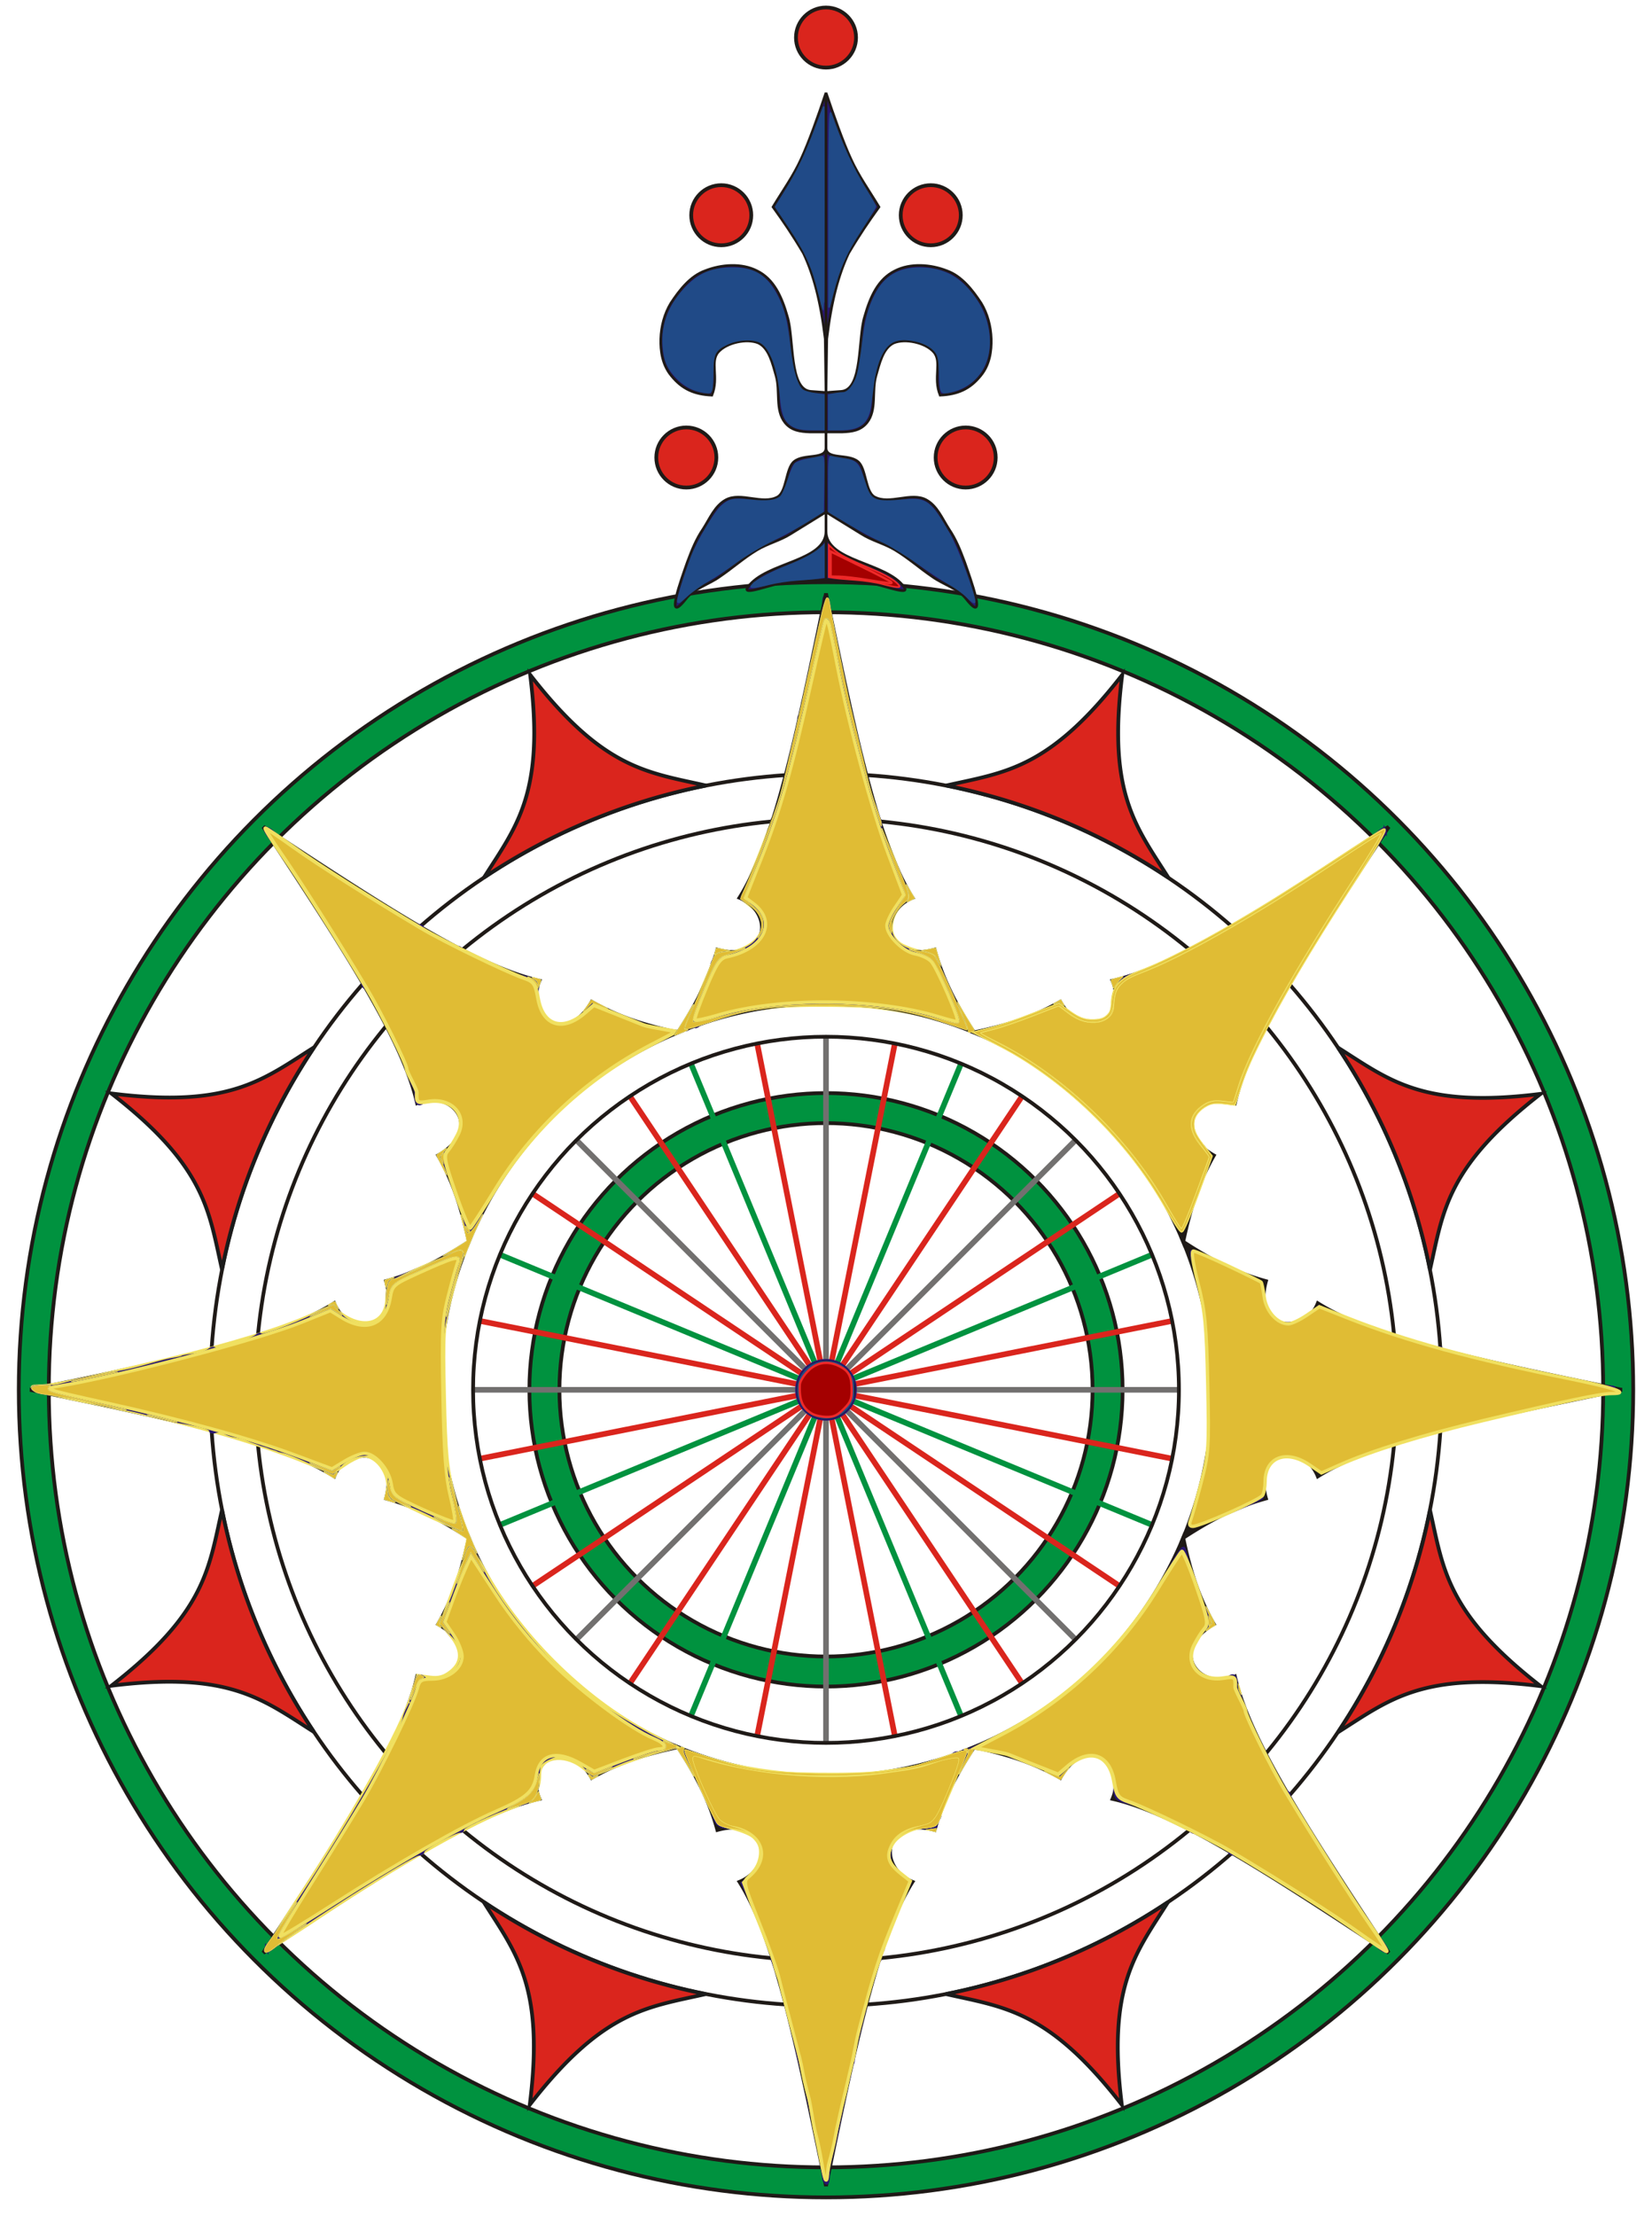 <?xml version="1.0" encoding="UTF-8" standalone="no"?>
<svg
   xmlns:dc="http://purl.org/dc/elements/1.1/"
   xmlns:cc="http://creativecommons.org/ns#"
   xmlns:rdf="http://www.w3.org/1999/02/22-rdf-syntax-ns#"
   xmlns:svg="http://www.w3.org/2000/svg"
   xmlns="http://www.w3.org/2000/svg"
   xmlns:xlink="http://www.w3.org/1999/xlink"
   xmlns:sodipodi="http://sodipodi.sourceforge.net/DTD/sodipodi-0.dtd"
   xmlns:inkscape="http://www.inkscape.org/namespaces/inkscape"
   width="440"
   height="590"
   viewBox="-220 -370 440 590"
   id="svg2"
   version="1.1"
   inkscape:version="0.48.2 r9819"
   sodipodi:docname="rosa 2.svg">
  <sodipodi:namedview
     pagecolor="#ffffff"
     bordercolor="#666666"
     borderopacity="1"
     objecttolerance="10"
     gridtolerance="10"
     guidetolerance="10"
     inkscape:pageopacity="0"
     inkscape:pageshadow="2"
     inkscape:window-width="1440"
     inkscape:window-height="852"
     id="namedview74"
     showgrid="false"
     inkscape:zoom="0.2828427"
     inkscape:cx="233.22116"
     inkscape:cy="298.75732"
     inkscape:window-x="0"
     inkscape:window-y="0"
     inkscape:window-maximized="1"
     inkscape:current-layer="svg2" />
  <defs
     id="defs4">
    <g
       id="r5">
      <g
         id="r4">
        <g
           id="r3">
          <g
             id="r2">
            <path
               d="M0 h94 m9 h49 m12 h51"
               stroke-width="1.5"
               fill="none"
               id="r1" />
            <use
               xlink:href="#r1"
               transform="scale(-1)"
               id="use11" />
          </g>
          <use
             xlink:href="#r2"
             transform="rotate(90)"
             id="use13" />
        </g>
        <use
           xlink:href="#r3"
           transform="rotate(45)"
           id="use15" />
      </g>
      <use
         xlink:href="#r4"
         transform="rotate(22.5)"
         id="use17" />
    </g>
  </defs>
  <circle
     r="75"
     fill="none"
     stroke="#00923f"
     stroke-width="8"
     id="circle19" />
  <g
     stroke="#1f1a17"
     stroke-width="1"
     fill="none"
     id="g21">
    <circle
       r="71"
       id="circle23" />
    <circle
       r="79"
       id="circle25" />
  </g>
  <use
     xlink:href="#r4"
     stroke="#72706f"
     id="use27" />
  <circle
     r="211"
     fill="none"
     stroke="#00923f"
     stroke-width="8"
     id="circle29" />
  <circle
     r="207"
     stroke="#1f1a17"
     stroke-width="1"
     fill="none"
     id="circle31" />
  <use
     xlink:href="#r4"
     transform="rotate(22.5)"
     stroke="#00923f"
     id="use33" />
  <use
     xlink:href="#r5"
     transform="rotate(11.25)"
     stroke="#da251d"
     id="use35" />
  <circle
     r="8"
     cx="0"
     cy="0"
     fill="#1f1a17"
     stroke="#28166f"
     stroke-width=".4"
     id="circle37" />
  <g
     stroke="#1f1a17"
     stroke-width="1"
     fill="none"
     id="g39">
    <circle
       r="94"
       id="circle41" />
    <circle
       r="152"
       id="circle43" />
    <circle
       r="164"
       id="circle45" />
    <circle
       r="215"
       id="circle47" />
  </g>
  <g
     id="s3"
     style="display:inline">
    <g
       id="s2">
      <g
         id="s1">
        <path
           d="M 39.416,95.16 C 33.65,103.95 30.76,110.5 28.93,117.18 15.24,113.43 13.54,127.15 23.04,131 13.71,145.8 7.84,173.93 0,212 L 0,103 a 103,103 0 0 0 39.416,-7.84 z"
           id="s0"
           stroke-miterlimit="9"
           inkscape:connector-curvature="0"
           style="fill:#1f1a17;stroke:#1f1a17;stroke-width:1;stroke-miterlimit:9" />
        <use
           xlink:href="#s0"
           transform="scale(-1,1)"
           id="use53"
           style="fill:#007cc3"
           x="0"
           y="0"
           width="440"
           height="590" />
        <path
           d="m -31.995,160.849 a 164,164 0 0 0 63.99,0 C 18.9,170.1 8.4,175.3 0,206 -8.4,175.3 -18.9,170.1 -31.995,160.849 z"
           transform="matrix(0.924,0.383,-0.383,0.924,0,0)"
           id="path55"
           inkscape:connector-curvature="0"
           style="fill:#da251d;stroke:#1b1b1b;stroke-width:1" />
      </g>
      <use
         xlink:href="#s1"
         transform="matrix(0.707,0.707,-0.707,0.707,0,0)"
         id="use57"
         x="0"
         y="0"
         width="440"
         height="590" />
    </g>
    <use
       xlink:href="#s2"
       transform="matrix(0,1,-1,0,0,0)"
       id="use59"
       style="fill:#000080;fill-opacity:1;stroke:#000000;stroke-opacity:1"
       x="0"
       y="0"
       width="440"
       height="590" />
    <path
       style="fill:#28166f;fill-opacity:1;stroke:#28166f;stroke-width:0.884;stroke-opacity:1"
       d="m 124.719,327.763 c -0.244,-0.412 -0.732,-2.142 -1.084,-3.843 -0.352,-1.701 -1.829,-5.98 -3.283,-9.509 l -2.643,-6.415 2.697,-3.072 c 2.984,-3.398 3.202,-7.261 0.575,-10.164 -1.727,-1.909 -6.628,-3.022 -7.863,-1.787 -1.46,1.46 -2.309,1.03 -2.309,-1.167 0,-1.134 -0.275,-2.338 -0.612,-2.674 -0.337,-0.337 -0.746,-1.497 -0.911,-2.578 -0.411,-2.703 -10.909,-23.621 -11.856,-23.621 -0.42,0 -0.764,-0.456 -0.764,-1.013 0,-1.824 -18.152,-30.367 -24.791,-38.983 -2.108,-2.735 -1.194,-3.271 1.423,-0.834 4.181,3.895 36.211,24.301 38.173,24.32 0.608,0.006 1.105,0.335 1.105,0.732 0,0.731 8.347,5.268 9.397,5.107 0.314,-0.048 0.813,0.256 1.111,0.677 0.646,0.913 12.199,6.246 14.697,6.784 5.062,1.091 5.416,1.436 5.216,5.092 -0.415,7.596 6.844,10.758 12.262,5.34 l 2.61,-2.61 4.811,2.128 c 2.646,1.17 5.571,2.244 6.499,2.385 0.928,0.142 1.957,0.527 2.287,0.857 0.33,0.33 2.545,0.858 4.924,1.173 l 4.324,0.574 -4.835,1.965 c -7.347,2.986 -19.635,11.499 -27.361,18.955 -8.314,8.024 -14.167,15.731 -19.439,25.599 -2.155,4.033 -4.117,6.995 -4.361,6.583 l 0,0 z"
       id="path3923"
       inkscape:connector-curvature="0"
       transform="translate(-220,-370)" />
    <path
       style="fill:#28166f;fill-opacity:1;stroke:#28166f;stroke-width:0.884;stroke-opacity:1"
       d="m 182.404,273.9 c 0,-0.407 1.611,-3.836 3.58,-7.621 1.969,-3.785 3.313,-6.882 2.985,-6.882 -0.327,0 -0.1,-0.597 0.505,-1.326 0.605,-0.729 0.804,-1.326 0.442,-1.326 -0.362,0 -0.215,-0.534 0.326,-1.186 0.541,-0.652 0.768,-1.402 0.504,-1.666 -0.264,-0.264 1.541,-0.45 4.012,-0.412 5.673,0.086 8.327,-2.159 8.327,-7.041 0,-2.595 -0.566,-3.73 -2.729,-5.472 l -2.729,-2.197 2.987,-5.951 c 1.643,-3.273 3.101,-6.687 3.241,-7.585 0.14,-0.899 0.565,-2.131 0.944,-2.739 0.379,-0.608 0.418,-1.105 0.087,-1.105 -0.331,0 -0.107,-0.597 0.498,-1.326 0.605,-0.729 0.804,-1.326 0.442,-1.326 -0.362,0 -0.251,-0.497 0.247,-1.105 0.875,-1.068 2.754,-7.201 3.316,-10.828 0.289,-1.864 0.437,-2.449 2.554,-10.124 0.731,-2.651 1.149,-5.001 0.928,-5.222 -0.221,-0.221 0.049,-0.945 0.6,-1.609 0.551,-0.664 0.761,-1.449 0.465,-1.744 -0.295,-0.295 -0.162,-1.237 0.296,-2.092 0.458,-0.856 1.065,-3.09 1.348,-4.966 0.284,-1.876 0.711,-4.405 0.95,-5.62 0.239,-1.215 0.589,-3.005 0.777,-3.977 0.188,-0.972 0.749,-3.105 1.247,-4.74 0.497,-1.635 0.872,-3.226 0.833,-3.536 -0.039,-0.31 -0.024,-1.525 0.033,-2.699 0.14,-2.863 0.936,-1.904 1.49,1.794 0.247,1.646 0.611,3.789 0.811,4.761 0.2,0.972 0.553,2.762 0.786,3.977 1.175,6.132 1.501,7.689 2.033,9.723 0.318,1.215 0.527,2.463 0.466,2.773 -0.061,0.31 0.293,1.901 0.787,3.536 1.23,4.066 1.764,6.193 2.078,8.275 0.147,0.972 0.344,1.768 0.439,1.768 0.095,0 0.344,1.318 0.553,2.928 0.21,1.611 0.779,3.673 1.266,4.582 0.487,0.91 0.885,2.608 0.885,3.775 0,1.166 0.28,2.401 0.623,2.743 0.342,0.342 0.766,1.692 0.941,2.998 0.175,1.306 0.739,2.882 1.253,3.502 0.514,0.62 0.691,1.127 0.393,1.127 -0.719,0 3.073,10.008 5.879,15.517 l 2.227,4.37 -2.652,2.223 c -2.105,1.764 -2.652,2.927 -2.652,5.632 0,4.767 2.443,7.023 7.603,7.023 4.044,0 4.788,0.599 5.534,4.452 0.176,0.909 1.906,4.702 3.845,8.429 1.939,3.726 3.525,7.023 3.525,7.326 0,0.303 -1.492,-0.156 -3.315,-1.021 -3.192,-1.514 -10.651,-3.55 -15.247,-4.162 -9.832,-1.31 -12.793,-1.555 -19.003,-1.574 -3.889,-0.011 -9.259,0.291 -11.932,0.673 -2.674,0.381 -6.131,0.838 -7.684,1.016 -3.885,0.443 -12.848,3.098 -14.193,4.204 -0.608,0.5 -1.105,0.612 -1.105,0.25 0,-0.362 -0.597,-0.163 -1.326,0.442 -0.729,0.605 -1.326,0.768 -1.326,0.361 z"
       id="path3925"
       inkscape:connector-curvature="0"
       transform="translate(-220,-370)" />
    <path
       style="fill:#28166f;fill-opacity:1;stroke:#28166f;stroke-width:0.884;stroke-opacity:1"
       d="m 312.796,324.578 c -4.015,-10.08 -18.348,-27.704 -29.63,-36.432 -6.192,-4.79 -20.141,-12.809 -22.502,-12.936 -0.993,-0.053 -0.015,-0.447 2.173,-0.875 2.188,-0.428 4.574,-1.041 5.303,-1.362 0.729,-0.321 2.109,-0.734 3.067,-0.917 0.958,-0.183 3.804,-1.278 6.326,-2.432 l 4.585,-2.099 2.374,2.478 c 1.306,1.363 3.431,2.68 4.722,2.927 2.421,0.463 7.122,-1.68 7.32,-3.337 0.06,-0.503 0.208,-2.461 0.329,-4.352 0.222,-3.468 1.661,-5.028 5.162,-5.594 2.92,-0.472 14.729,-5.698 14.729,-6.52 0,-0.441 0.298,-0.722 0.663,-0.625 1.018,0.271 9.944,-4.529 9.944,-5.348 0,-0.397 0.497,-0.726 1.105,-0.732 1.915,-0.018 33.818,-20.262 37.847,-24.016 2.886,-2.689 3.975,-2.36 1.752,0.53 -10.635,13.827 -34.832,54.175 -35.731,59.581 -0.108,0.652 -0.64,1.988 -1.181,2.97 -0.541,0.981 -1.262,3.268 -1.603,5.082 -0.651,3.469 -1.207,3.927 -2.816,2.319 -1.374,-1.374 -6.937,0.562 -8.652,3.011 -2.088,2.981 -1.595,5.833 1.554,8.982 l 2.882,2.882 -2.349,5.205 c -1.292,2.863 -2.856,7.312 -3.475,9.887 -0.62,2.575 -1.414,4.859 -1.766,5.077 -0.352,0.217 -1.311,-1.293 -2.133,-3.356 l 0,0 z"
       id="path3927"
       inkscape:connector-curvature="0"
       transform="translate(-220,-370)" />
    <path
       style="fill:#28166f;fill-opacity:1;stroke:#28166f;stroke-width:0.884;stroke-opacity:1"
       d="m 317.234,405.294 c 0.324,-1.246 0.686,-2.663 0.805,-3.15 0.119,-0.486 0.459,-1.481 0.755,-2.21 0.722,-1.78 2.955,-11.382 3.289,-14.142 0.55,-4.551 0.289,-29.774 -0.351,-33.895 -0.366,-2.357 -1.604,-7.526 -2.751,-11.487 -1.147,-3.961 -1.966,-7.321 -1.82,-7.468 0.146,-0.146 2.8,1.111 5.896,2.795 3.097,1.684 7.321,3.555 9.387,4.159 3.814,1.114 4.184,1.756 3.814,6.613 -0.076,1 0.728,2.92 1.788,4.267 1.664,2.115 2.406,2.394 5.44,2.044 2.175,-0.251 4.358,-1.251 5.732,-2.625 l 2.219,-2.219 5.624,2.632 c 3.093,1.448 6.327,2.766 7.187,2.93 0.859,0.164 1.662,0.379 1.784,0.477 0.122,0.098 0.619,0.278 1.105,0.399 0.486,0.122 1.083,0.32 1.326,0.442 0.243,0.122 0.84,0.32 1.326,0.442 0.486,0.122 1.083,0.32 1.326,0.442 0.243,0.122 0.74,0.305 1.105,0.408 0.365,0.103 1.26,0.446 1.989,0.763 0.729,0.317 2.121,0.692 3.094,0.833 0.972,0.141 2.284,0.579 2.915,0.972 0.631,0.394 1.725,0.494 2.431,0.223 0.706,-0.271 1.284,-0.142 1.284,0.286 0,0.644 2.743,1.412 8.397,2.351 0.486,0.081 1.282,0.253 1.768,0.383 0.486,0.13 1.282,0.307 1.768,0.393 0.486,0.086 2.599,0.644 4.696,1.24 2.097,0.596 5.08,1.289 6.629,1.541 4.716,0.765 5.341,0.9 9.073,1.951 1.982,0.558 5.761,1.254 8.397,1.547 5.812,0.645 8.78,2.014 4.793,2.212 -1.458,0.072 -2.975,0.076 -3.371,0.008 -0.396,-0.068 -2.384,0.345 -4.419,0.918 -2.035,0.573 -4.297,1.153 -5.026,1.289 -0.729,0.136 -2.32,0.447 -3.536,0.691 -1.215,0.243 -3.477,0.644 -5.027,0.89 -1.549,0.246 -4.533,0.935 -6.629,1.53 -5.047,1.432 -6.135,1.702 -8.231,2.041 -0.972,0.157 -1.768,0.363 -1.768,0.458 0,0.095 -1.356,0.348 -3.013,0.563 -1.657,0.215 -3.483,0.781 -4.059,1.259 -0.575,0.478 -1.24,0.674 -1.478,0.437 -0.569,-0.569 -9.699,2.139 -11.118,3.297 -0.608,0.496 -1.105,0.676 -1.105,0.399 0,-0.742 -8.703,2.384 -14.387,5.167 l -4.944,2.421 -2.046,-2.325 c -2.672,-3.037 -7.792,-3.765 -10.584,-1.504 -1.585,1.284 -2,2.537 -2.03,6.14 -0.029,3.431 -0.361,4.527 -1.373,4.528 -0.734,7.6e-4 -5.234,1.916 -9.998,4.256 -8.551,4.199 -8.655,4.225 -8.075,1.989 l 0,0 z"
       id="path3929"
       inkscape:connector-curvature="0"
       transform="translate(-220,-370)" />
    <path
       style="fill:#28166f;fill-opacity:1;stroke:#28166f;stroke-width:0.884;stroke-opacity:1"
       d="m 71.035,518.846 c 0,-0.345 2.923,-4.869 6.495,-10.052 14.539,-21.095 30.494,-49.376 32.05,-56.812 0.164,-0.784 0.703,-2.491 1.198,-3.792 0.767,-2.016 1.159,-2.227 2.655,-1.426 3.467,1.856 9.751,-2.349 9.751,-6.525 0,-0.744 -1.267,-2.796 -2.815,-4.559 -2.638,-3.004 -2.744,-3.381 -1.696,-5.997 0.615,-1.535 2.132,-5.774 3.371,-9.42 1.239,-3.646 2.568,-6.976 2.954,-7.401 0.386,-0.425 1.941,1.685 3.457,4.687 5.065,10.034 16.047,23.56 25.858,31.847 5.882,4.969 20.758,14.347 23.364,14.73 2.67,0.392 2.194,1.112 -1.15,1.74 -1.873,0.351 -3.5,0.587 -3.615,0.524 -0.116,-0.063 -3.431,1.244 -7.368,2.904 l -7.158,3.019 -3.597,-2.606 c -2.362,-1.711 -4.49,-2.537 -6.2,-2.407 -2.91,0.222 -6.143,3.609 -5.369,5.626 0.271,0.707 0.007,2.458 -0.586,3.892 -0.959,2.314 -2.184,3.176 -5.639,3.965 -3.922,0.896 -16.974,7.255 -23.535,11.466 -1.701,1.092 -6.077,3.707 -9.723,5.81 -5.555,3.204 -23.529,14.911 -30.715,20.004 -1.094,0.775 -1.989,1.127 -1.989,0.781 z"
       id="path3931"
       inkscape:connector-curvature="0"
       transform="translate(-220,-370)" />
    <path
       style="fill:#28166f;fill-opacity:1;stroke:#28166f;stroke-width:0.884;stroke-opacity:1"
       d="m 219.488,580.247 c -0.103,-0.729 -0.299,-2.121 -0.437,-3.094 -0.137,-0.972 -1.046,-5.546 -2.02,-10.165 -0.974,-4.618 -1.993,-9.59 -2.266,-11.049 -0.273,-1.458 -1.668,-7.425 -3.102,-13.258 -1.433,-5.834 -2.604,-10.607 -2.602,-10.607 0.287,0 -1.568,-6.147 -2.451,-8.125 -0.693,-1.552 -1.189,-3.143 -1.103,-3.536 0.174,-0.789 0.091,-1.004 -4.566,-11.849 -3.084,-7.182 -3.175,-7.655 -1.648,-8.608 0.888,-0.555 2.223,-2.184 2.966,-3.621 2.427,-4.694 -1.095,-9.47 -7.333,-9.945 -1.596,-0.122 -3.221,-0.632 -3.611,-1.134 -0.826,-1.064 -8.888,-19.033 -8.54,-19.033 0.129,0 2.584,0.823 5.456,1.83 9.898,3.469 17.316,4.525 32.179,4.578 14.513,0.052 20.855,-0.887 31.26,-4.63 2.852,-1.026 5.306,-1.745 5.453,-1.598 0.147,0.147 -1.093,3.204 -2.755,6.793 -1.662,3.589 -3.458,7.98 -3.991,9.757 -0.893,2.981 -1.243,3.242 -4.508,3.372 -8.719,0.348 -12.33,8.697 -5.654,13.071 l 2.206,1.445 -2.266,5.009 c -2.486,5.496 -8.041,20.631 -8.738,23.804 -0.242,1.101 -1.266,5.476 -2.277,9.723 -1.011,4.247 -1.996,8.417 -2.19,9.268 -0.194,0.851 -0.515,2.243 -0.714,3.094 -0.199,0.851 -1.245,5.723 -2.324,10.828 -3.064,14.49 -4.222,19.113 -4.424,17.678 l 0,0 z"
       id="path3933"
       inkscape:connector-curvature="0"
       transform="translate(-220,-370)" />
    <path
       style="fill:#28166f;fill-opacity:1;stroke:#28166f;stroke-width:0.884;stroke-opacity:1"
       d="m 113.903,403.14 c -10.425,-4.829 -10.165,-4.624 -10.165,-8 0,-6.971 -6.824,-9.905 -12.307,-5.291 l -2.72,2.289 -7.291,-3.08 c -4.01,-1.694 -8.882,-3.572 -10.827,-4.173 -1.945,-0.601 -3.933,-1.328 -4.419,-1.615 -0.486,-0.287 -1.282,-0.604 -1.768,-0.705 -3.472,-0.719 -9.658,-2.201 -14.142,-3.389 -7.812,-2.07 -8.628,-2.273 -11.049,-2.745 -1.215,-0.237 -3.005,-0.69 -3.977,-1.006 -2.329,-0.757 -2.903,-0.882 -7.071,-1.547 -1.945,-0.31 -4.228,-0.765 -5.075,-1.012 -0.847,-0.246 -2.636,-0.659 -3.977,-0.917 -1.341,-0.258 -3.035,-0.6 -3.764,-0.759 -0.729,-0.16 -2.32,-0.346 -3.536,-0.414 -2.114,-0.118 -2.128,-0.157 -0.337,-0.88 1.03,-0.416 3.094,-0.949 4.586,-1.184 1.492,-0.235 3.078,-0.653 3.524,-0.929 0.446,-0.276 2.36,-0.706 4.253,-0.955 3.902,-0.515 6.881,-1.087 9.036,-1.736 0.812,-0.244 2.471,-0.642 3.686,-0.884 1.215,-0.242 4.397,-1.032 7.071,-1.757 2.674,-0.725 5.94,-1.456 7.259,-1.624 1.318,-0.169 2.677,-0.587 3.02,-0.929 0.342,-0.342 1.364,-0.623 2.271,-0.623 0.907,0 4.122,-0.852 7.145,-1.894 3.023,-1.042 6.093,-1.981 6.822,-2.087 1.45,-0.211 1.746,-0.325 11.666,-4.467 6.588,-2.751 6.852,-2.789 8.283,-1.208 2.177,2.406 6.743,3.694 9.448,2.665 2.921,-1.111 3.496,-2.142 3.901,-7.005 0.184,-2.212 0.424,-4.069 0.533,-4.127 2.47,-1.301 17.548,-7.511 18.238,-7.511 1.184,0 1.209,0.542 0.122,2.573 -0.463,0.865 -1.025,2.529 -1.249,3.698 -0.363,1.892 -1.529,6.773 -2.832,11.848 -0.25,0.972 -0.484,8.529 -0.521,16.794 -0.072,16.013 0.917,23.917 4.45,35.576 0.479,1.58 0.6,2.832 0.269,2.782 -0.331,-0.05 -4.181,-1.749 -8.556,-3.775 l 0,0 z"
       id="path3935"
       inkscape:connector-curvature="0"
       transform="translate(-220,-370)" />
    <path
       style="fill:#e0bc34;stroke:#f0e060"
       d="m 121.295,317.578 c -2.987,-8.607 -3.226,-9.889 -2.087,-11.191 0.708,-0.809 1.932,-2.744 2.72,-4.3 2.612,-5.157 -1.535,-9.856 -7.801,-8.84 -3.054,0.496 -3.236,0.351 -3.124,-2.482 0.01,-0.248 -0.595,-1.636 -1.344,-3.084 -0.749,-1.448 -1.362,-2.832 -1.362,-3.076 -0.002,-1.347 -6.792,-15.012 -10.717,-21.567 -7.37,-12.309 -17.527,-28.315 -22.643,-35.682 -2.617,-3.768 -4.532,-6.85 -4.257,-6.85 0.276,0 3.59,2.217 7.366,4.926 6.39,4.586 21.895,14.427 34.265,21.748 6.035,3.572 22.287,11.461 27.039,13.126 2.892,1.013 3.246,1.512 3.977,5.604 1.285,7.184 6.577,8.792 12.413,3.772 l 2.413,-2.076 4.921,1.951 c 2.706,1.073 5.716,2.274 6.688,2.669 2.285,0.928 2.019,0.86 6.547,1.687 l 3.896,0.712 -7.013,3.655 c -16.927,8.822 -31.369,22.257 -41.327,38.445 -3.343,5.434 -6.33,10.036 -6.638,10.226 -0.308,0.19 -2.078,-4.028 -3.934,-9.374 l 0,0 z"
       id="path3027"
       inkscape:connector-curvature="0"
       transform="translate(-220,-370)" />
    <path
       style="fill:#e0bc34;stroke:#f0e060;stroke-width:0.884"
       d="m 186.66,264.064 c 2.183,-5.211 4.093,-9.598 4.244,-9.749 0.151,-0.151 1.474,-0.426 2.94,-0.612 4.004,-0.507 7.71,-2.73 8.898,-5.339 1.238,-2.717 0.439,-4.724 -2.936,-7.379 l -2.231,-1.755 3.885,-9.583 c 3.671,-9.053 6.661,-17.771 8.139,-23.725 0.362,-1.458 0.772,-3.049 0.91,-3.536 0.667,-2.341 1.384,-5.553 1.775,-7.955 0.237,-1.458 0.647,-3.248 0.911,-3.977 0.263,-0.729 0.647,-2.32 0.851,-3.536 0.205,-1.215 0.629,-3.204 0.943,-4.419 0.853,-3.299 0.964,-3.764 1.536,-6.408 0.918,-4.241 1.381,-6.347 1.897,-8.618 0.276,-1.215 0.714,-3.403 0.974,-4.861 0.26,-1.458 0.578,-2.761 0.706,-2.895 0.209,-0.217 2.166,9.199 3.634,17.479 0.302,1.701 0.648,3.491 0.771,3.977 0.122,0.486 0.479,1.878 0.793,3.094 0.314,1.215 0.754,3.204 0.977,4.419 0.398,2.166 0.973,4.651 1.79,7.734 0.226,0.851 1.18,4.43 2.122,7.955 0.941,3.524 1.504,6.408 1.249,6.408 -0.254,0 -0.077,0.497 0.393,1.105 0.47,0.608 1.365,3.094 1.989,5.524 0.624,2.431 2.024,6.408 3.111,8.839 1.088,2.431 2.661,6.253 3.495,8.494 l 1.518,4.074 -2.282,2.463 c -2.696,2.909 -3.045,7.429 -0.736,9.514 0.851,0.768 3.398,1.862 5.66,2.43 4.039,1.015 4.174,1.165 7.413,8.242 1.815,3.965 3.625,8.338 4.023,9.719 0.621,2.154 0.51,2.428 -0.784,1.931 -2.37,-0.91 -13.646,-4.067 -16.092,-4.505 -6.066,-1.086 -26.851,-1.383 -33.621,-0.48 -9.451,1.261 -9.936,1.367 -16.236,3.576 -2.871,1.006 -5.532,1.83 -5.912,1.83 -0.38,0 1.096,-4.264 3.279,-9.475 z"
       id="path3029"
       inkscape:connector-curvature="0"
       transform="translate(-220,-370)" />
    <path
       style="fill:#e0bc34;stroke:#f0e060;stroke-width:0.884"
       d="m 112.8,402.939 c -4.593,-2.169 -8.505,-4.098 -8.692,-4.285 -0.188,-0.188 -0.561,-1.979 -0.829,-3.98 -0.512,-3.817 -3.492,-7.113 -6.43,-7.113 -0.839,0 -3.036,1.025 -4.883,2.279 l -3.358,2.279 -7.151,-2.837 c -15.625,-6.2 -33.136,-10.999 -59.912,-16.421 -11.658,-2.361 -15.891,-3.867 -10.834,-3.855 2.919,0.007 12.25,-1.952 34.427,-7.229 15.844,-3.77 29.518,-7.989 37.882,-11.688 l 5.026,-2.223 3.197,2.17 c 6.134,4.162 11.77,2.044 11.803,-4.435 0.007,-1.472 0.309,-3.14 0.669,-3.707 0.753,-1.184 16.657,-8.25 18.567,-8.25 0.854,0 1.066,0.505 0.649,1.547 -0.341,0.851 -1.605,5.325 -2.809,9.944 -2.07,7.94 -2.168,9.383 -1.791,26.517 0.341,15.536 0.711,19.348 2.592,26.737 1.409,5.535 1.842,8.596 1.211,8.557 -0.54,-0.034 -4.74,-1.836 -9.333,-4.005 l 0,0 z"
       id="path3031"
       inkscape:connector-curvature="0"
       transform="translate(-220,-370)" />
    <path
       style="fill:#e0bc34;stroke:#f0e060;stroke-width:0.884"
       d="m 78.573,506.774 c 16.233,-24.755 28.197,-46.155 31.137,-55.694 l 1.535,-4.981 3.185,0.425 c 2.377,0.317 3.802,-0.061 5.616,-1.491 3.178,-2.505 3.151,-5.806 -0.079,-9.762 l -2.51,-3.074 3.615,-9.942 c 1.988,-5.468 3.877,-9.943 4.197,-9.944 0.32,-10e-4 1.989,2.559 3.71,5.688 10.068,18.316 27.736,35.412 45.982,44.491 l 5.195,2.585 -4.302,1.083 c -2.366,0.596 -7.358,2.291 -11.092,3.766 l -6.79,2.683 -3.025,-2.307 c -4.842,-3.693 -11.255,-2.529 -11.255,2.043 0,4.741 -1.791,6.912 -7.344,8.902 -10.098,3.619 -30.311,15.092 -51.802,29.401 -6.522,4.343 -12.408,8.107 -13.08,8.365 -0.672,0.258 2.527,-5.249 7.11,-12.238 l 0,0 z"
       id="path3033"
       inkscape:connector-curvature="0"
       transform="translate(-220,-370)" />
    <path
       style="fill:#e0bc34;stroke:#f0e060;stroke-width:0.884"
       d="m 186.66,264.064 c 2.183,-5.211 4.093,-9.598 4.244,-9.749 0.151,-0.151 1.423,-0.426 2.826,-0.612 4.567,-0.603 7.301,-2.134 8.723,-4.883 1.6,-3.093 0.952,-5.004 -2.657,-7.843 l -2.241,-1.763 3.238,-7.807 c 5.118,-12.342 6.187,-15.624 10.6,-32.556 0.253,-0.972 0.67,-2.961 0.926,-4.419 0.256,-1.458 1.044,-5.038 1.752,-7.955 0.708,-2.917 1.466,-6.099 1.685,-7.071 1.168,-5.189 1.421,-6.374 1.793,-8.397 0.344,-1.874 0.922,-4.278 1.752,-7.292 0.1,-0.365 0.232,-1.525 0.293,-2.578 0.151,-2.621 0.723,-1.801 1.336,1.915 0.653,3.96 1.24,6.827 1.779,8.688 0.235,0.812 0.681,3.067 0.992,5.012 0.31,1.945 0.669,3.933 0.797,4.419 1.008,3.82 1.429,5.598 1.781,7.513 0.448,2.442 0.372,2.136 3.654,14.584 1.282,4.861 2.41,9.237 2.507,9.723 0.441,2.203 2.762,8.683 6.092,17.01 3.217,8.045 3.468,9.179 2.249,10.165 -6.296,5.092 -4.018,12.01 4.398,13.356 3.311,0.529 3.563,0.821 6.781,7.852 4.375,9.558 5.237,12.494 3.47,11.816 -13.3,-5.104 -34.398,-7.195 -50.433,-5 -9.056,1.24 -9.475,1.334 -15.704,3.517 -2.871,1.006 -5.532,1.83 -5.912,1.83 -0.38,0 1.096,-4.264 3.279,-9.475 z"
       id="path3035"
       inkscape:connector-curvature="0"
       transform="translate(-220,-370)" />
    <path
       style="fill:#e0bc34;stroke:#f0e060;stroke-width:0.884"
       d="m 219.332,573.965 c -0.227,-0.677 -1.259,-5.607 -2.292,-10.954 -3.075,-15.913 -9.337,-39.042 -13.676,-50.51 l -4.061,-10.736 2.245,-3.309 c 1.235,-1.82 2.245,-4.018 2.245,-4.885 0,-2.63 -4.274,-6.908 -7.509,-7.515 -1.64,-0.308 -3.578,-1.218 -4.307,-2.023 -1.644,-1.816 -7.797,-16.043 -6.934,-16.03 0.346,0.005 2.578,0.601 4.96,1.323 16.647,5.05 42.506,5.232 58.826,0.415 3.137,-0.926 5.88,-1.508 6.095,-1.292 0.215,0.215 -1.116,3.986 -2.959,8.38 -2.806,6.692 -3.724,8.067 -5.653,8.469 -9.815,2.049 -13.389,9.303 -6.969,14.145 l 2.068,1.56 -4.137,10.387 c -4.928,12.374 -8.153,23.711 -13.175,46.317 -2.052,9.237 -3.872,16.95 -4.043,17.141 -0.172,0.191 -0.498,-0.207 -0.726,-0.884 l 0,0 z"
       id="path3037"
       inkscape:connector-curvature="0"
       transform="translate(-220,-370)" />
    <path
       style="fill:#e0bc34;stroke:#f0e060;stroke-width:0.884"
       d="m 318.122,403.944 c 0.316,-0.824 1.406,-4.747 2.422,-8.72 1.674,-6.547 1.812,-9.082 1.47,-27.11 -0.285,-15.036 -0.761,-21.461 -1.951,-26.337 -0.866,-3.548 -1.379,-6.646 -1.14,-6.885 0.239,-0.239 4.02,1.208 8.402,3.216 7.664,3.511 7.988,3.777 8.499,6.974 0.611,3.82 4.317,8.008 7.081,8.001 1.028,-0.002 3.398,-0.93 5.267,-2.062 l 3.399,-2.057 9.418,3.512 c 12.127,4.523 29.723,9.387 50.897,14.071 16.595,3.671 16.788,3.74 12.438,4.443 -16.039,2.589 -53.095,12.328 -64.675,16.998 l -7.639,3.08 -2.981,-1.843 c -6.554,-4.051 -11.819,-1.928 -12.963,5.226 -0.531,3.318 -0.835,3.588 -7.413,6.572 -9.561,4.338 -11.255,4.808 -10.53,2.92 z"
       id="path3039"
       inkscape:connector-curvature="0"
       transform="translate(-220,-370)" />
    <path
       style="fill:#e0bc34;stroke:#f0e060;stroke-width:0.884"
       d="m 308.086,315.775 c -4.283,-6.556 -9.345,-12.777 -14.947,-18.368 -8.052,-8.038 -21.033,-17.681 -27.253,-20.245 -3.115,-1.285 -3.803,-2.72 -1.326,-2.767 0.851,-0.016 5.061,-1.366 9.355,-3 l 7.808,-2.971 3.682,2.106 c 6.411,3.666 10.835,2.479 11.735,-3.148 0.694,-4.339 2.647,-6.065 10.951,-9.675 8.811,-3.83 26.474,-13.924 43.297,-24.742 7.528,-4.841 13.837,-8.651 14.021,-8.467 0.184,0.184 -3.629,6.62 -8.472,14.303 -4.844,7.683 -10.886,17.456 -13.428,21.719 -5.056,8.48 -13.705,26.189 -14.672,30.04 -0.529,2.107 -1.046,2.426 -3.929,2.426 -4.278,0 -7.978,2.804 -7.978,6.046 0,1.31 1.034,3.904 2.298,5.764 l 2.298,3.382 -1.922,5.272 c -1.057,2.899 -2.624,6.84 -3.482,8.756 l -1.56,3.484 -6.477,-9.914 0,0 z"
       id="path3041"
       inkscape:connector-curvature="0"
       transform="translate(-220,-370)" />
    <path
       style="fill:#e0bc34;stroke:#f0e060;stroke-width:0.884"
       d=""
       id="path3043"
       inkscape:connector-curvature="0"
       transform="translate(-220,-370)" />
    <path
       style="fill:#e0bc34;stroke:#f0e060;stroke-width:0.884"
       d=""
       id="path3045"
       inkscape:connector-curvature="0"
       transform="translate(-220,-370)" />
    <path
       style="fill:#e0bc34;stroke:#f0e060;stroke-width:0.884"
       d=""
       id="path3047"
       inkscape:connector-curvature="0"
       transform="translate(-220,-370)" />
    <path
       style="fill:#e0bc34;stroke:#f0e060;stroke-width:0.11"
       d="m 155.239,269.37 c 0,-0.045 0.212,-0.343 0.47,-0.661 0.259,-0.318 0.761,-1.04 1.117,-1.604 0.452,-0.717 0.684,-0.994 0.772,-0.921 0.069,0.058 1.096,0.605 2.28,1.217 1.185,0.612 2.102,1.113 2.038,1.114 -0.064,10e-4 -0.859,-0.297 -1.767,-0.663 -0.908,-0.366 -1.825,-0.713 -2.037,-0.772 l -0.387,-0.107 -1.243,1.24 c -0.684,0.682 -1.243,1.203 -1.243,1.157 z"
       id="path3049"
       inkscape:connector-curvature="0"
       transform="translate(-220,-370)" />
    <path
       style="fill:#e0bc34;stroke:#f0e060;stroke-width:0.11"
       d="m 252.957,272.768 c -7.637,-2.588 -11.721,-3.578 -17.506,-4.241 -5.849,-0.671 -15.584,-0.955 -23.091,-0.673 -9.649,0.362 -14.317,1.239 -23.783,4.471 -3.791,1.294 -5.36,1.739 -5.815,1.647 -0.298,-0.06 -0.304,-0.075 -0.224,-0.582 0.113,-0.713 0.848,-2.537 2.583,-6.404 2.212,-4.932 3.628,-8.394 4.096,-10.014 0.105,-0.365 0.339,-1.011 0.519,-1.436 0.751,-1.771 1.234,-2.027 4.285,-2.266 1.683,-0.132 2.653,-0.31 3.621,-0.667 0.7,-0.258 1.623,-0.715 2.048,-1.016 0.171,-0.12 0.338,-0.191 0.371,-0.158 0.084,0.084 -0.938,0.725 -2.007,1.26 -1.14,0.571 -2.118,0.919 -3.819,1.359 -0.756,0.195 -1.581,0.475 -1.834,0.622 -0.55,0.319 -1.224,1.03 -1.734,1.828 -0.989,1.548 -3.081,6.242 -4.766,10.697 -1.146,3.03 -1.48,4.319 -1.224,4.732 0.177,0.286 2.192,0.019 4.428,-0.586 4.385,-1.187 5.398,-1.447 6.905,-1.777 6.661,-1.457 13.157,-2.12 21.832,-2.229 12.256,-0.154 21.984,0.994 31.699,3.742 3.057,0.865 5.197,1.416 5.492,1.416 0.106,0 0.275,-0.125 0.376,-0.279 0.17,-0.26 0.17,-0.333 -0.008,-1.077 -0.772,-3.232 -5.601,-13.89 -7.003,-15.455 -0.788,-0.88 -2.241,-1.596 -4.461,-2.199 -1.114,-0.302 -2.729,-1.033 -2.59,-1.172 0.029,-0.029 0.21,0.028 0.401,0.127 0.535,0.277 1.867,0.586 3.353,0.779 2.39,0.31 3.515,0.723 3.98,1.459 0.661,1.047 3.184,6.447 5.951,12.735 2.428,5.519 2.914,6.85 2.498,6.85 -0.088,0 -2.145,-0.672 -4.57,-1.494 l 0,0 z"
       id="path3051"
       inkscape:connector-curvature="0"
       transform="translate(-220,-370)" />
    <path
       style="fill:#e0bc34;stroke:#f0e060;stroke-width:0.11"
       d="m 252.957,272.768 c -7.637,-2.588 -11.721,-3.578 -17.506,-4.241 -5.849,-0.671 -15.584,-0.955 -23.091,-0.673 -9.649,0.362 -14.317,1.239 -23.783,4.471 -3.791,1.294 -5.36,1.739 -5.815,1.647 -0.298,-0.06 -0.304,-0.075 -0.224,-0.582 0.113,-0.712 0.846,-2.531 2.582,-6.404 2.278,-5.082 3.307,-7.594 4.212,-10.286 0.983,-2.923 1.327,-3.172 4.744,-3.437 1.631,-0.127 2.605,-0.307 3.566,-0.661 0.7,-0.258 1.623,-0.715 2.048,-1.016 0.171,-0.12 0.338,-0.191 0.371,-0.158 0.084,0.084 -0.938,0.725 -2.007,1.26 -1.14,0.571 -2.118,0.919 -3.819,1.359 -0.756,0.195 -1.581,0.475 -1.834,0.622 -0.55,0.319 -1.224,1.03 -1.734,1.828 -0.989,1.548 -3.081,6.242 -4.766,10.697 -1.146,3.03 -1.48,4.319 -1.224,4.732 0.177,0.286 2.192,0.019 4.428,-0.586 4.385,-1.187 5.398,-1.447 6.905,-1.777 6.661,-1.457 13.157,-2.12 21.832,-2.229 12.256,-0.154 21.984,0.994 31.699,3.742 3.057,0.865 5.197,1.416 5.492,1.416 0.106,0 0.275,-0.125 0.376,-0.279 0.17,-0.26 0.17,-0.333 -0.008,-1.077 -0.772,-3.232 -5.601,-13.89 -7.003,-15.455 -0.788,-0.88 -2.241,-1.596 -4.461,-2.199 -1.114,-0.302 -2.729,-1.033 -2.59,-1.172 0.029,-0.029 0.21,0.028 0.401,0.127 0.535,0.277 1.867,0.586 3.353,0.779 2.39,0.31 3.515,0.723 3.98,1.459 0.661,1.047 3.184,6.447 5.951,12.735 2.428,5.519 2.914,6.85 2.498,6.85 -0.088,0 -2.145,-0.672 -4.57,-1.494 l 0,0 z"
       id="path3053"
       inkscape:connector-curvature="0"
       transform="translate(-220,-370)" />
    <path
       style="fill:#e0bc34;stroke:#f0e060;stroke-width:0.11"
       d="m 252.957,272.768 c -7.637,-2.588 -11.721,-3.578 -17.506,-4.241 -5.849,-0.671 -15.584,-0.955 -23.091,-0.673 -9.649,0.362 -14.317,1.239 -23.783,4.471 -3.791,1.294 -5.36,1.739 -5.815,1.647 -0.298,-0.06 -0.304,-0.075 -0.224,-0.582 0.113,-0.712 0.846,-2.531 2.582,-6.404 2.278,-5.082 3.307,-7.594 4.212,-10.286 0.983,-2.923 1.327,-3.172 4.744,-3.437 1.631,-0.127 2.605,-0.307 3.566,-0.661 0.7,-0.258 1.623,-0.715 2.048,-1.016 0.171,-0.12 0.338,-0.191 0.371,-0.158 0.084,0.084 -0.938,0.725 -2.007,1.26 -1.14,0.571 -2.118,0.919 -3.819,1.359 -0.756,0.195 -1.581,0.475 -1.834,0.622 -0.55,0.319 -1.224,1.03 -1.734,1.828 -0.989,1.548 -3.081,6.242 -4.766,10.697 -1.146,3.03 -1.48,4.319 -1.224,4.732 0.177,0.286 2.192,0.019 4.428,-0.586 4.385,-1.187 5.398,-1.447 6.905,-1.777 6.661,-1.457 13.157,-2.12 21.832,-2.229 12.256,-0.154 21.984,0.994 31.699,3.742 3.057,0.865 5.197,1.416 5.492,1.416 0.106,0 0.275,-0.125 0.376,-0.279 0.17,-0.26 0.17,-0.333 -0.008,-1.077 -0.772,-3.232 -5.601,-13.89 -7.003,-15.455 -0.788,-0.88 -2.241,-1.596 -4.461,-2.199 -1.114,-0.302 -2.729,-1.033 -2.59,-1.172 0.029,-0.029 0.21,0.028 0.401,0.127 0.535,0.277 1.867,0.586 3.353,0.779 2.39,0.31 3.515,0.723 3.98,1.459 0.661,1.047 3.184,6.447 5.951,12.735 2.428,5.519 2.914,6.85 2.498,6.85 -0.088,0 -2.145,-0.672 -4.57,-1.494 l 0,0 z"
       id="path3055"
       inkscape:connector-curvature="0"
       transform="translate(-220,-370)" />
  </g>
  <use
     xlink:href="#s3"
     transform="scale(-1)"
     id="use61"
     style="fill:#e0bc34;stroke:#f0e060" />
  <g
     id="flr"
     fill="#da251d"
     stroke="#1f1a17"
     stroke-width="1">
    <path
       d="M 0,-215.7 L 0,-345.3 C 2,-339.3 4.6,-332 6.6,-327.7 C 8.7,-323.1 11.2,-319.7 14.1,-314.9 C 11.3,-311 8.9,-307.5 6,-302.6 C 3.3,-296.9 1.4,-289.8 0.2,-279.8 L 0,-265.5 L 4.1,-265.8 C 9.9,-266.3 8.5,-279.9 10.3,-285.7 C 11.8,-291 13.9,-295.7 18.4,-297.9 C 22.5,-300 27.9,-299.6 32.2,-297.9 C 36.1,-296.5 39,-292.8 41.3,-289.3 C 43,-286.5 43.9,-283.1 44,-279.8 C 44.1,-276.6 43.6,-272.9 41.2,-270 C 38.3,-266.4 35,-265 30.4,-264.8 C 28.5,-269.5 31,-273.7 28.7,-276.3 C 26.5,-278.8 21.1,-280 18,-278.7 C 15.1,-277.3 14.2,-273.1 13.3,-270 C 12.1,-265.9 13.6,-260.9 10.9,-257.5 C 9.2,-255.4 6.9,-255.1 4.3,-255 L 0,-255 L 0,-250.8 C 0,-247.5 5.9,-249.3 8.5,-247.1 C 10.7,-245.3 10.4,-239.1 12.9,-237.7 C 16.9,-235.5 22.7,-239.1 26.7,-236.9 C 29.6,-235.3 30.9,-232 32.7,-229.2 C 34.6,-226.4 35.7,-223.6 36.9,-220.4 C 38.4,-216.1 43.2,-203.1 37.3,-210.6 C 35.1,-213.4 31.2,-214.4 28.3,-216.5 C 24.9,-218.8 21.9,-221.5 18.4,-223.6 C 15.6,-225.3 12.2,-226.1 9.4,-227.9 L 0,-233.7 L 0,-228.6 C 0,-220.4 16,-220.4 20.8,-213.7 C 22.7,-211.1 14.2,-214.7 11,-214.9 z"
       stroke="#1f1a17"
       stroke-width=".7"
       fill="#28166f"
       id="path64" />
    <circle
       r="8"
       cx="37.2"
       cy="-248.2"
       id="circle66"
       d="m 45.2,-248.2 c 0,4.418 -3.582,8 -8,8 -4.418,0 -8,-3.582 -8,-8 0,-4.418 3.582,-8 8,-8 4.418,0 8,3.582 8,8 z" />
    <circle
       r="8"
       cx="27.9"
       cy="-312.7"
       id="circle68"
       d="m 35.9,-312.7 c 0,4.418 -3.582,8 -8,8 -4.418,0 -8,-3.582 -8,-8 0,-4.418 3.582,-8 8,-8 4.418,0 8,3.582 8,8 z" />
  </g>
  <circle
     r="8"
     cy="-360"
     fill="#da251d"
     stroke="#1f1a17"
     stroke-width="1"
     id="circle70" />
  <use
     xlink:href="#flr"
     transform="scale(-1,1)"
     id="use72" />
  <path
     style="fill:#e0bc34;stroke:#f0e060;stroke-width:0.156"
     d="M 220.281 159.125 C 220.073 159.156 219.902 159.552 219.531 160.75 C 218.94 162.661 217.956 167.004 215.406 178.844 C 214.129 184.773 212.43 192.297 211.656 195.562 C 210.882 198.828 209.789 203.499 209.219 205.938 C 207.956 211.338 207.762 212.017 206.156 216.625 C 203.57 224.045 200.725 231.293 198.281 236.688 C 197.63 238.126 197.132 239.293 197.156 239.312 C 197.18 239.332 197.91 239.837 198.781 240.406 C 201.204 241.989 202.33 243.386 202.75 245.344 C 202.956 246.303 202.764 247.664 202.25 248.75 C 202.057 249.159 201.875 249.539 201.844 249.625 C 201.663 250.12 202.539 248.874 202.875 248.156 C 203.203 247.457 203.282 247.049 203.281 246.031 C 203.28 243.951 202.439 242.677 199.719 240.531 C 198.795 239.803 198.062 239.143 198.062 239.062 C 198.062 238.982 199.09 236.343 200.344 233.188 C 201.597 230.032 203.135 226.031 203.781 224.312 C 207.486 214.463 210.524 203.632 214.469 186.188 C 216.883 175.509 218.573 168.308 219.031 166.562 C 219.456 164.947 219.548 164.707 219.875 164.625 C 220.084 164.573 220.364 164.606 220.5 164.719 C 221.102 165.218 221.235 165.847 223.219 175.656 C 226.076 189.783 229.255 202.408 233.125 215.188 C 234.349 219.229 234.735 220.36 234.781 219.938 C 234.869 219.13 234.673 218.363 233.688 215.75 C 232.531 212.684 231.756 210.046 230.656 205.344 C 230.264 203.668 229.243 199.379 228.375 195.812 C 227.507 192.246 226.523 188.098 226.188 186.594 C 225.129 181.844 221.694 164.887 221.344 162.688 C 220.823 159.423 220.793 159.37 220.5 159.188 C 220.409 159.131 220.351 159.115 220.281 159.125 z "
     transform="translate(-220,-370)"
     id="path3057" />
  <path
     style="fill:#e0bc34;stroke:#f0e060;stroke-width:0.156"
     d="M 234.781 220.375 C 234.769 220.743 236.848 226.549 239.219 232.812 C 240.303 235.679 241.188 238.129 241.188 238.25 C 241.188 238.371 240.517 239.464 239.688 240.688 C 237.848 243.403 236.808 245.496 236.812 246.469 C 236.814 246.846 236.959 247.447 237.125 247.812 C 237.291 248.178 237.439 248.469 237.469 248.469 C 237.499 248.469 237.502 247.826 237.469 247.031 C 237.418 245.826 237.465 245.413 237.75 244.656 C 238.26 243.303 239.535 241.527 240.625 240.625 C 241.849 239.612 242.026 239.271 241.906 238.25 C 241.764 237.044 241.319 235.814 238.375 228.844 C 236.887 225.32 235.457 221.926 235.219 221.281 C 235.025 220.758 234.84 220.415 234.781 220.375 z M 241.344 235.438 C 241.344 235.521 241.506 236.055 241.719 236.656 C 242.208 238.04 242.227 239.215 241.781 239.781 C 241.603 240.008 241.504 240.19 241.531 240.188 C 241.559 240.185 242.03 239.965 242.594 239.688 L 243.625 239.156 L 242.469 237.219 C 241.84 236.147 241.343 235.354 241.344 235.438 z M 198.375 252.406 C 198.195 252.444 197.774 252.566 196.938 252.812 C 196.371 252.979 195.015 253.209 193.906 253.312 C 191.667 253.52 190.77 253.807 190.281 254.5 C 190.107 254.747 189.692 255.762 189.344 256.75 C 188.319 259.658 188.039 260.34 185.562 266.031 C 182.922 272.099 182.664 272.681 182.5 273.438 L 182.406 273.969 L 183.25 273.906 C 183.719 273.858 186.091 273.131 188.531 272.312 C 195.448 269.992 198.214 269.278 202.719 268.625 C 207.297 267.961 210.475 267.78 218.594 267.781 C 235.093 267.784 240.86 268.647 253.438 272.906 C 255.586 273.634 257.404 274.243 257.469 274.25 C 257.533 274.257 257.594 274.135 257.594 274 C 257.594 273.422 254.972 267.234 252.031 260.812 C 250.005 256.387 249.115 254.616 248.719 254.312 C 248.167 253.89 246.689 253.433 245.094 253.219 C 244.184 253.096 243.206 252.932 242.906 252.844 C 242.606 252.755 242.274 252.685 242.188 252.688 C 241.827 252.702 242.952 253.158 244.094 253.469 C 245.906 253.961 247.457 254.738 248.25 255.531 C 249.517 256.798 253.576 265.419 255.094 270.062 C 255.614 271.655 255.639 271.878 255.344 272.281 C 255.092 272.625 254.968 272.621 250.406 271.344 C 244.602 269.719 240.799 268.928 235.25 268.25 C 228.718 267.452 222.49 267.172 215.625 267.375 C 205.767 267.667 199.585 268.549 190.781 270.906 C 188.546 271.505 186.534 271.943 185.812 272 L 184.625 272.094 L 184.625 271.438 C 184.625 270.349 186.362 265.6 188.656 260.438 C 190.323 256.686 191.277 255.234 192.5 254.594 C 192.752 254.462 193.56 254.201 194.312 254 C 195.743 253.617 197.973 252.822 198.375 252.531 C 198.509 252.435 198.555 252.368 198.375 252.406 z M 255 266.75 C 254.983 266.873 255.347 267.837 256 269.344 C 257.341 272.438 257.935 274.087 257.844 274.438 C 257.805 274.586 257.87 274.741 257.969 274.781 C 258.247 274.895 258.334 274.873 258.719 274.719 C 258.916 274.64 259.19 274.549 259.344 274.5 C 259.593 274.421 259.58 274.302 259.062 273.5 C 258.073 271.967 255.885 268.322 255.469 267.5 C 255.168 266.906 255.01 266.676 255 266.75 z "
     transform="translate(-220,-370)"
     id="path3060" />
  <path
     style="fill:#e0bc34;stroke:#f0e060;stroke-width:0.156"
     d=""
     id="path3071"
     inkscape:connector-curvature="0"
     transform="translate(-220,-370)" />
  <path
     style="fill:#e0bc34;stroke:#f0e060;stroke-width:0.156"
     d=""
     id="path3073"
     inkscape:connector-curvature="0"
     transform="translate(-220,-370)" />
  <path
     style="fill:#e0bc34;stroke:#f0e060;stroke-width:0.156"
     d=""
     id="path3075"
     inkscape:connector-curvature="0"
     transform="translate(-220,-370)" />
  <path
     style="fill:#e0bc34;stroke:#f0e060;stroke-width:0.156"
     d="m 143.384,262.168 c -0.096,-0.242 -0.176,-0.488 -0.179,-0.547 -0.011,-0.216 -0.586,-0.794 -1.104,-1.11 -0.292,-0.178 -0.443,-0.324 -0.334,-0.325 0.286,-8.5e-4 2.125,0.503 2.264,0.62 0.065,0.055 -0.015,0.482 -0.178,0.95 l -0.296,0.851 -0.174,-0.44 z"
     id="path3077"
     inkscape:connector-curvature="0"
     transform="translate(-220,-370)" />
  <path
     style="fill:#e0bc34;stroke:#f0e060;stroke-width:0.156"
     d=""
     id="path3079"
     inkscape:connector-curvature="0"
     transform="translate(-220,-370)" />
  <path
     style="fill:#e0bc34;stroke:#f0e060;stroke-width:0.156"
     d="m 143.014,262.584 c -0.35,-0.966 -0.863,-1.538 -1.882,-2.1 -0.923,-0.509 -0.786,-0.602 0.229,-0.156 1.258,0.553 2.123,1.726 1.977,2.683 -0.036,0.239 -0.126,0.121 -0.325,-0.427 z"
     id="path3081"
     inkscape:connector-curvature="0"
     transform="translate(-220,-370)" />
  <path
     style="fill:#e0bc34;stroke:#f0e060;stroke-width:0.156"
     d="m 249.851,255.838 c -0.74,-1.432 -0.826,-1.533 -1.64,-1.936 -0.473,-0.234 -1.33,-0.513 -1.905,-0.62 l -1.046,-0.194 1.515,-0.264 c 0.833,-0.145 1.726,-0.311 1.983,-0.367 l 0.469,-0.103 0.747,2.453 c 0.411,1.349 0.727,2.473 0.703,2.498 -0.024,0.024 -0.396,-0.636 -0.825,-1.467 l 0,0 z"
     id="path3083"
     inkscape:connector-curvature="0"
     transform="translate(-220,-370)" />
  <path
     style="fill:#e0bc34;stroke:#f0e060;stroke-width:0.156"
     d="m 190.289,254.014 c 0.394,-1.383 0.482,-1.64 0.563,-1.636 0.051,0.002 0.901,0.167 1.889,0.366 l 1.797,0.362 -1.328,0.119 c -1.379,0.124 -2.197,0.376 -2.71,0.833 -0.286,0.255 -0.296,0.252 -0.211,-0.045 z"
     id="path3085"
     inkscape:connector-curvature="0"
     transform="translate(-220,-370)" />
  <path
     style="fill:#e0bc34;stroke:#f0e060;stroke-width:0.156"
     d="m 179.716,275.46 c 0.065,-0.107 0.677,-1.074 1.36,-2.148 0.683,-1.074 1.795,-2.898 2.47,-4.052 1.321,-2.258 1.537,-2.449 0.702,-0.616 -0.895,1.964 -1.975,4.76 -1.975,5.113 0,0.291 0.09,0.337 0.664,0.342 0.615,0.005 0.522,0.063 -1.273,0.781 -1.065,0.427 -1.966,0.776 -2.001,0.776 -0.036,0 -0.012,-0.088 0.053,-0.195 z"
     id="path3087"
     inkscape:connector-curvature="0"
     transform="translate(-220,-370)" />
  <path
     style="fill:#e0bc34;stroke:#f0e060;stroke-width:0.156"
     d="m 296.492,263.025 c 0,-0.18 -0.148,-0.723 -0.329,-1.206 -0.181,-0.484 -0.269,-0.932 -0.195,-0.996 0.074,-0.064 0.732,-0.272 1.462,-0.463 0.73,-0.191 1.469,-0.386 1.641,-0.434 0.189,-0.052 0.041,0.149 -0.377,0.512 -0.379,0.329 -1.029,1.119 -1.445,1.756 -0.502,0.769 -0.756,1.048 -0.756,0.832 z"
     id="path3089"
     inkscape:connector-curvature="0"
     transform="translate(-220,-370)" />
  <path
     style="fill:#e0bc34;stroke:#f0e060;stroke-width:0.156"
     d="m 314.144,327.579 c -0.718,-0.818 -1.587,-2.191 -3.605,-5.696 -3.726,-6.473 -7.283,-11.57 -11.707,-16.775 -8.549,-10.058 -18.545,-18.51 -29.273,-24.751 -0.934,-0.544 -3.726,-2.021 -6.203,-3.283 l -4.504,-2.294 2.14,-0.52 c 5.246,-1.273 8.775,-2.441 16.375,-5.418 2.501,-0.98 4.601,-1.781 4.667,-1.781 0.066,0 1.056,0.696 2.201,1.546 3.181,2.364 4.601,2.913 7.249,2.798 1.749,-0.076 2.622,-0.401 3.496,-1.301 0.687,-0.708 0.824,-1.165 1.041,-3.476 0.426,-4.547 1.919,-6.046 8.596,-8.636 5.41,-2.098 14.913,-6.969 24.297,-12.454 8.121,-4.746 14.044,-8.457 26.641,-16.685 12.89,-8.421 13.438,-8.742 13.438,-7.886 0,0.842 -2.521,5.081 -9.061,15.234 -11.261,17.482 -18.563,29.876 -24.028,40.781 -3.26,6.506 -4.361,9.143 -5.903,14.141 -0.49,1.59 -0.947,2.951 -1.013,3.024 -0.067,0.073 -1.036,0.012 -2.154,-0.136 -2.744,-0.363 -3.913,-0.285 -5.196,0.351 -2.243,1.111 -3.595,2.933 -3.604,4.858 -0.009,1.867 0.742,3.362 3.251,6.468 0.887,1.098 1.613,2.043 1.613,2.1 0,0.196 -4.572,12.649 -5.471,14.902 -1.217,3.05 -2.071,4.859 -2.453,5.196 -0.307,0.271 -0.33,0.263 -0.831,-0.308 z m 1.359,-2.157 c 0.906,-2.043 2.33,-5.757 4.585,-11.955 1.016,-2.793 1.891,-5.188 1.944,-5.322 0.064,-0.161 -0.426,-0.893 -1.452,-2.171 -0.852,-1.06 -1.785,-2.318 -2.074,-2.794 -1.198,-1.976 -1.53,-4.061 -0.911,-5.715 0.609,-1.628 2.791,-3.584 4.632,-4.152 1.221,-0.377 1.955,-0.39 4.357,-0.075 1.004,0.132 1.852,0.213 1.884,0.181 0.032,-0.032 0.448,-1.309 0.924,-2.836 1.072,-3.438 1.749,-5.221 3.238,-8.521 4.958,-10.991 13.858,-26.373 27.484,-47.5 5.331,-8.266 7.81,-12.37 7.6,-12.581 -0.102,-0.102 -2.934,1.703 -12.784,8.147 -9.152,5.987 -13.21,8.57 -18.672,11.884 -13.431,8.148 -24.275,13.889 -31.693,16.778 -3.259,1.269 -4.513,1.926 -5.597,2.929 -1.573,1.456 -2.02,2.559 -2.298,5.671 -0.218,2.445 -0.847,3.426 -2.756,4.305 -0.762,0.351 -1.215,0.443 -2.422,0.493 -2.646,0.109 -4.596,-0.64 -7.611,-2.923 l -1.908,-1.445 -4.576,1.792 c -6.816,2.669 -10.33,3.866 -14.096,4.804 -1.038,0.258 -1.991,0.506 -2.119,0.552 -0.132,0.047 1.518,0.976 3.828,2.155 4.438,2.265 6.884,3.684 10.467,6.073 11.766,7.846 22.859,18.829 30.89,30.585 1.672,2.447 2.948,4.504 4.896,7.891 1.938,3.369 3.238,5.402 3.416,5.343 0.077,-0.025 0.448,-0.741 0.824,-1.591 l 0,0 z"
     id="path3091"
     inkscape:connector-curvature="0"
     transform="translate(-220,-370)" />
  <path
     style="fill:#e0bc34;stroke:#f0e060;stroke-width:0.156"
     d="m 314.044,327.159 c -0.33,-0.376 -1.681,-2.503 -3.004,-4.727 -1.322,-2.224 -3.183,-5.239 -4.135,-6.7 -8.768,-13.462 -21.478,-25.822 -35.18,-34.213 -2.166,-1.326 -7.659,-4.294 -10.898,-5.888 -0.752,-0.37 -1.367,-0.71 -1.367,-0.755 1.5e-4,-0.045 1.072,-0.355 2.383,-0.689 4.761,-1.212 7.904,-2.263 15.645,-5.229 l 4.513,-1.729 2.241,1.56 c 1.232,0.858 2.671,1.764 3.198,2.013 1.226,0.58 2.861,0.857 4.279,0.725 1.531,-0.142 2.136,-0.331 2.838,-0.886 0.92,-0.728 1.26,-1.411 1.461,-2.938 0.471,-3.573 0.867,-4.732 2.027,-5.927 1.181,-1.217 2.747,-2.077 6.729,-3.695 7.712,-3.134 20.057,-9.741 32.656,-17.476 4.316,-2.65 8.319,-5.205 17.266,-11.021 10.816,-7.031 13.605,-8.774 14.039,-8.774 0.266,0 -0.09,0.886 -1.037,2.578 -1.286,2.299 -2.905,4.902 -9.717,15.625 -11.386,17.924 -17.444,28.31 -22.648,38.828 -2.672,5.401 -3.437,7.224 -5.066,12.07 l -1.352,4.023 -0.703,0.001 c -0.387,6.3e-4 -1.456,-0.077 -2.375,-0.173 -1.979,-0.207 -3.201,-0.046 -4.448,0.585 -1.218,0.616 -2.41,1.754 -2.946,2.812 -0.408,0.806 -0.465,1.08 -0.464,2.26 3.1e-4,1.251 0.042,1.425 0.608,2.539 0.334,0.658 1.404,2.249 2.378,3.535 l 1.771,2.339 -1.543,4.262 c -3.808,10.519 -5.941,15.747 -6.425,15.747 -0.067,0 -0.391,-0.307 -0.72,-0.683 l 0,0 z m 1.178,-0.84 c 0.975,-1.932 6.895,-17.593 6.895,-18.242 0,-0.154 -0.766,-1.307 -1.701,-2.562 -0.936,-1.255 -1.91,-2.704 -2.166,-3.219 -1.598,-3.223 -0.786,-5.854 2.48,-8.035 1.592,-1.063 2.762,-1.246 5.762,-0.899 1.074,0.124 1.997,0.181 2.051,0.127 0.054,-0.054 0.609,-1.646 1.235,-3.536 1.374,-4.155 2.865,-7.714 5.236,-12.5 4.999,-10.089 12.338,-22.645 22.834,-39.062 7.179,-11.229 10.05,-15.935 10.05,-16.473 0,-0.319 -1.538,0.607 -8.206,4.938 -16.955,11.013 -20.539,13.277 -28.044,17.71 -11.795,6.968 -19.552,10.989 -27.266,14.136 -3.447,1.406 -4.538,2.023 -5.79,3.274 -1.309,1.307 -1.608,2.05 -2.016,5.008 -0.41,2.971 -1.094,4.001 -3.131,4.717 -0.98,0.344 -3.566,0.379 -4.688,0.063 -1.538,-0.434 -2.96,-1.286 -6.494,-3.893 -0.244,-0.18 -0.935,0.046 -5.331,1.744 -6.202,2.396 -9.41,3.5 -12.863,4.427 -1.461,0.392 -2.747,0.762 -2.857,0.821 -0.343,0.185 0.166,0.505 4.096,2.584 3.922,2.075 4.671,2.485 5.949,3.261 12.657,7.687 24.434,18.587 33.285,30.806 2.285,3.155 3.497,5.035 6.623,10.276 2.324,3.897 3.323,5.428 3.541,5.428 0.034,0 0.266,-0.404 0.515,-0.898 z"
     id="path3093"
     inkscape:connector-curvature="0"
     transform="translate(-220,-370)" />
  <path
     style="fill:#e0bc34;stroke:#f0e060;stroke-width:0.156"
     d=""
     id="path3095"
     inkscape:connector-curvature="0"
     transform="translate(-220,-370)" />
  <path
     style="fill:#e0bc34;stroke:#f0e060;stroke-width:0.156"
     d=""
     id="path3097"
     inkscape:connector-curvature="0"
     transform="translate(-220,-370)" />
  <path
     style="fill:#e0bc34;stroke:#f0e060;stroke-width:0.156"
     d="m 282.772,267.288 -0.673,-0.52 -0.719,0.308 c -1.128,0.484 -1.07,0.278 0.103,-0.359 l 1.065,-0.579 0.494,0.794 c 0.271,0.437 0.473,0.812 0.448,0.835 -0.025,0.022 -0.348,-0.193 -0.718,-0.479 l 0,0 z"
     id="path3101"
     inkscape:connector-curvature="0"
     transform="translate(-220,-370)" />
  <path
     style="fill:#e0bc34;stroke:#f0e060;stroke-width:0.156"
     d="M 257.406 465.5 C 257.204 465.485 256.99 465.543 256.812 465.656 C 256.628 465.773 256.664 465.826 257.062 465.906 C 257.476 465.99 257.584 466.072 257.594 466.406 L 257.625 466.812 L 257.781 466.406 C 257.869 466.167 257.892 465.845 257.844 465.719 C 257.794 465.59 257.608 465.515 257.406 465.5 z M 258.094 465.688 L 258 466.281 C 257.956 466.606 257.353 468.049 256.656 469.5 C 255.959 470.951 255.406 472.252 255.406 472.375 C 255.406 472.498 255.889 471.719 256.5 470.656 C 257.111 469.594 258.03 468.091 258.531 467.312 C 259.032 466.534 259.422 465.886 259.406 465.875 C 259.39 465.864 259.105 465.827 258.75 465.781 L 258.094 465.688 z "
     transform="translate(-220,-370)"
     id="path3103" />
  <path
     style="fill:#e0bc34;stroke:#f0e060;stroke-width:0.156"
     d=""
     id="path3108"
     inkscape:connector-curvature="0"
     transform="translate(-220,-370)" />
  <path
     style="fill:#e0bc34;stroke:#f0e060;stroke-width:0.156"
     d="m 321.179,434.168 c 0,-0.065 0.385,-0.557 0.855,-1.093 l 0.855,-0.974 -0.858,-2.075 c -1.294,-3.129 -1.182,-3.177 0.389,-0.168 0.781,1.495 1.401,2.732 1.379,2.747 -0.023,0.016 -0.464,0.288 -0.979,0.605 -0.516,0.317 -1.096,0.689 -1.289,0.826 -0.193,0.138 -0.352,0.197 -0.352,0.131 z"
     id="path3110"
     inkscape:connector-curvature="0"
     transform="translate(-220,-370)" />
  <path
     style="fill:#e0bc34;stroke:#f0e060;stroke-width:0.156"
     d=""
     id="path3112"
     inkscape:connector-curvature="0"
     transform="translate(-220,-370)" />
  <path
     style="fill:#e0bc34;stroke:#f0e060;stroke-width:0.156"
     d="m 321.92,431.503 c -0.048,-0.767 -0.076,-1.406 -0.063,-1.42 0.014,-0.014 0.208,0.42 0.432,0.963 l 0.407,0.988 -0.344,0.432 -0.344,0.432 -0.088,-1.395 z"
     id="path3114"
     inkscape:connector-curvature="0"
     transform="translate(-220,-370)" />
  <path
     style="fill:#e0bc34;stroke:#f0e060;stroke-width:0.156"
     d="m 330.262,450.624 c -0.239,-0.416 -0.387,-0.965 -0.428,-1.591 -0.034,-0.526 -0.034,-0.885 10e-4,-0.799 0.187,0.459 0.888,2.93 0.844,2.974 -0.028,0.028 -0.216,-0.234 -0.417,-0.584 z"
     id="path3116"
     inkscape:connector-curvature="0"
     transform="translate(-220,-370)" />
  <path
     style="fill:#e0bc34;stroke:#f0e060;stroke-width:0.156"
     d=""
     id="path3118"
     inkscape:connector-curvature="0"
     transform="translate(-220,-370)" />
  <path
     style="fill:#e0bc34;stroke:#f0e060;stroke-width:0.156"
     d="m 247.82,487.379 -1.25,-0.272 1.016,-0.11 c 0.559,-0.06 1.22,-0.149 1.469,-0.197 0.379,-0.073 0.437,-0.044 0.352,0.177 -0.056,0.146 -0.102,0.364 -0.102,0.486 0,0.122 -0.053,0.214 -0.117,0.204 -0.064,-0.01 -0.68,-0.14 -1.367,-0.289 z"
     id="path3120"
     inkscape:connector-curvature="0"
     transform="translate(-220,-370)" />
  <path
     style="fill:#e0bc34;stroke:#f0e060;stroke-width:0.156"
     d=""
     id="path3122"
     inkscape:connector-curvature="0"
     transform="translate(-220,-370)" />
  <path
     style="fill:#e0bc34;stroke:#f0e060;stroke-width:0.156"
     d=""
     id="path3124"
     inkscape:connector-curvature="0"
     transform="translate(-220,-370)" />
  <path
     style="fill:#e0bc34;stroke:#f0e060;stroke-width:0.156"
     d="m 168.679,468.251 c 0,-0.143 5.701,-1.94 6.508,-2.052 0.417,-0.057 1.02,-0.171 1.341,-0.252 1.011,-0.255 1.203,-1.175 0.414,-1.982 -0.587,-0.6 -0.439,-0.624 0.667,-0.109 0.46,0.214 1.242,0.47 1.738,0.568 0.496,0.098 0.937,0.234 0.978,0.302 0.042,0.068 -0.118,0.26 -0.355,0.428 -0.422,0.298 -1.58,0.622 -4.572,1.279 -0.816,0.179 -2.434,0.632 -3.594,1.007 -2.222,0.717 -3.125,0.951 -3.125,0.811 z"
     id="path3126"
     inkscape:connector-curvature="0"
     transform="translate(-220,-370)" />
  <path
     style="fill:#e0bc34;stroke:#f0e060;stroke-width:0.156"
     d="m 136.648,480.638 c 4.314,-2.279 5.77,-3.911 6.626,-7.424 0.431,-1.77 0.504,-1.394 0.246,1.266 -0.389,3.997 -1.45,5.256 -5.205,6.175 -1.086,0.266 -2.219,0.585 -2.518,0.71 -1.251,0.523 -0.824,0.158 0.852,-0.727 z"
     id="path3128"
     inkscape:connector-curvature="0"
     transform="translate(-220,-370)" />
  <path
     style="fill:#e0bc34;stroke:#f0e060;stroke-width:0.156"
     d="m 70.57,519.671 c -0.458,-0.458 -0.005,-1.405 1.847,-3.86 1.455,-1.929 3.846,-5.337 5.563,-7.931 0.584,-0.882 1.091,-1.573 1.128,-1.536 0.037,0.037 -0.7,1.356 -1.638,2.931 -3.022,5.077 -3.853,6.683 -3.593,6.943 0.191,0.191 2.06,-0.732 4.798,-2.369 1.656,-0.991 3.036,-1.776 3.068,-1.745 0.031,0.031 -0.908,0.72 -2.086,1.53 -2.767,1.903 -4.91,3.495 -5.951,4.419 -1.522,1.352 -2.762,1.991 -3.136,1.618 z"
     id="path3130"
     inkscape:connector-curvature="0"
     transform="translate(-220,-370)" />
  <path
     style="fill:#e0bc34;stroke:#f0e060;stroke-width:0.156"
     d=""
     id="path3132"
     inkscape:connector-curvature="0"
     transform="translate(-220,-370)" />
  <path
     style="fill:#e0bc34;stroke:#f0e060;stroke-width:0.156"
     d="m 184.383,472.219 c -0.519,-1.023 -2.921,-4.997 -3.606,-5.966 l -0.517,-0.73 0.617,-0.104 c 0.384,-0.065 0.577,-0.168 0.512,-0.273 -0.07,-0.113 -0.005,-0.128 0.195,-0.047 0.164,0.067 0.428,0.159 0.586,0.204 0.219,0.063 0.238,0.112 0.082,0.209 -0.495,0.306 -0.209,1.291 1.257,4.331 0.8,1.659 1.417,3.055 1.37,3.101 -0.046,0.046 -0.269,-0.28 -0.496,-0.727 z"
     id="path3134"
     inkscape:connector-curvature="0"
     transform="translate(-220,-370)" />
  <path
     style="fill:#e0bc34;stroke:#f0e060;stroke-width:0.156"
     d="m 157.018,473.152 c -0.51,-0.771 -0.392,-0.956 0.26,-0.407 0.569,0.479 0.609,0.484 1.347,0.176 0.965,-0.403 0.953,-0.248 -0.024,0.315 -0.516,0.297 -0.989,0.541 -1.052,0.542 -0.063,0.001 -0.302,-0.281 -0.531,-0.626 z"
     id="path3136"
     inkscape:connector-curvature="0"
     transform="translate(-220,-370)" />
  <path
     style="fill:#e0bc34;stroke:#f0e060;stroke-width:0.156"
     d="m 156.885,471.908 c -0.512,-0.517 -0.884,-0.94 -0.826,-0.94 0.057,0 0.524,0.246 1.037,0.547 0.513,0.301 1.039,0.547 1.169,0.547 0.13,0 1.264,-0.395 2.521,-0.877 1.257,-0.482 2.316,-0.846 2.354,-0.809 0.055,0.055 -4.16,2.027 -5.088,2.382 -0.153,0.059 -0.564,-0.241 -1.167,-0.85 z"
     id="path3138"
     inkscape:connector-curvature="0"
     transform="translate(-220,-370)" />
  <path
     style="fill:#e0bc34;stroke:#f0e060;stroke-width:0.156"
     d=""
     id="path3140"
     inkscape:connector-curvature="0"
     transform="translate(-220,-370)" />
  <path
     style="fill:#e0bc34;stroke:#f0e060;stroke-width:0.156"
     d=""
     id="path3142"
     inkscape:connector-curvature="0"
     transform="translate(-220,-370)" />
  <path
     style="fill:#e0bc34;stroke:#f0e060;stroke-width:0.156"
     d=""
     id="path3144"
     inkscape:connector-curvature="0"
     transform="translate(-220,-370)" />
  <path
     style="fill:#e0bc34;stroke:#f0e060;stroke-width:0.156"
     d=""
     id="path3146"
     inkscape:connector-curvature="0"
     transform="translate(-220,-370)" />
  <path
     style="fill:#e0bc34;stroke:#f0e060;stroke-width:0.156"
     d="m 141.257,479.738 c 0.684,-0.425 1.111,-0.938 1.719,-2.065 0.365,-0.678 0.541,-0.89 0.543,-0.656 0.002,0.19 0.151,0.74 0.331,1.222 0.18,0.482 0.3,0.904 0.266,0.938 -0.078,0.078 -2.96,0.853 -3.172,0.853 -0.086,-1.1e-4 0.055,-0.131 0.312,-0.291 z"
     id="path3148"
     inkscape:connector-curvature="0"
     transform="translate(-220,-370)" />
  <path
     style="fill:#e0bc34;stroke:#f0e060;stroke-width:0.156"
     d="m 109.38,452.374 c 0.258,-1.274 1.081,-4.569 1.303,-5.219 0.148,-0.433 0.443,-0.9 0.677,-1.074 0.408,-0.303 0.425,-0.303 1.016,-0.015 0.695,0.339 0.724,0.554 0.096,0.716 -0.808,0.209 -1.278,0.909 -1.986,2.958 -0.707,2.045 -1.248,3.334 -1.106,2.634 z"
     id="path3150"
     inkscape:connector-curvature="0"
     transform="translate(-220,-370)" />
  <path
     style="fill:#e0bc34;stroke:#f0e060;stroke-width:0.156"
     d=""
     id="path3152"
     inkscape:connector-curvature="0"
     transform="translate(-220,-370)" />
  <path
     style="fill:#e0bc34;stroke:#f0e060;stroke-width:0.156"
     d=""
     id="path3154"
     inkscape:connector-curvature="0"
     transform="translate(-220,-370)" />
  <path
     style="fill:#e0bc34;stroke:#f0e060;stroke-width:0.156"
     d=""
     id="path3156"
     inkscape:connector-curvature="0"
     transform="translate(-220,-370)" />
  <path
     style="fill:#e0bc34;stroke:#f0e060;stroke-width:0.156"
     d="m 109.004,453.22 c 0.007,-0.182 0.044,-0.219 0.094,-0.094 0.045,0.113 0.04,0.248 -0.012,0.299 -0.052,0.052 -0.089,-0.04 -0.082,-0.205 z"
     id="path3158"
     inkscape:connector-curvature="0"
     transform="translate(-220,-370)" />
  <path
     style="fill:#e0bc34;stroke:#f0e060;stroke-width:0.156"
     d="m 123.106,415.186 c 0.032,-0.215 0.319,-1.505 0.639,-2.868 0.32,-1.363 0.549,-2.56 0.511,-2.661 -0.039,-0.101 -0.957,-0.738 -2.041,-1.416 -1.084,-0.678 -1.948,-1.256 -1.919,-1.285 0.029,-0.029 0.433,0.078 0.898,0.236 0.465,0.159 1.145,0.336 1.51,0.393 l 0.664,0.104 0,-0.561 c 0,-0.309 -0.205,-1.417 -0.456,-2.463 -0.958,-3.997 -1.039,-5.006 -0.175,-2.176 0.595,1.946 2.42,6.662 3.579,9.247 0.822,1.833 0.953,2.358 0.326,1.31 -0.834,-1.395 -1.602,-1.808 -2.084,-1.12 -0.129,0.183 -0.371,0.693 -0.539,1.133 -0.823,2.156 -0.966,2.489 -0.913,2.127 z"
     id="path3160"
     inkscape:connector-curvature="0"
     transform="translate(-220,-370)" />
  <path
     style="fill:#e0bc34;stroke:#f0e060;stroke-width:0.156"
     d=""
     id="path3162"
     inkscape:connector-curvature="0"
     transform="translate(-220,-370)" />
  <path
     style="fill:#e0bc34;stroke:#f0e060;stroke-width:0.156"
     d="m 121.659,421.539 c -0.006,-0.072 0.231,-0.916 0.526,-1.875 0.295,-0.959 0.79,-2.657 1.099,-3.775 0.618,-2.229 1.337,-3.936 1.722,-4.084 0.296,-0.114 0.743,0.263 1.323,1.115 0.425,0.624 2.7,5.562 2.606,5.656 -0.027,0.027 -0.845,-1.164 -1.816,-2.647 l -1.767,-2.697 -0.539,1.172 c -0.297,0.645 -1.061,2.402 -1.698,3.906 -1.396,3.293 -1.441,3.395 -1.455,3.228 z"
     id="path3164"
     inkscape:connector-curvature="0"
     transform="translate(-220,-370)" />
  <path
     style="fill:#e0bc34;stroke:#f0e060;stroke-width:0.156"
     d="m 118.46,433.639 -1.375,-1.381 1.305,-2.909 c 0.718,-1.6 1.324,-2.851 1.348,-2.781 0.024,0.071 -0.384,1.3 -0.907,2.733 l -0.951,2.605 1.028,1.506 c 0.566,0.828 1.005,1.529 0.977,1.557 -0.028,0.028 -0.67,-0.57 -1.426,-1.33 l 0,0 z"
     id="path3166"
     inkscape:connector-curvature="0"
     transform="translate(-220,-370)" />
  <path
     style="fill:#e0bc34;stroke:#f0e060;stroke-width:0.156"
     d="m 116.804,432.967 c -0.301,-0.186 -0.572,-0.356 -0.602,-0.378 -0.03,-0.022 0.249,-0.602 0.621,-1.29 0.372,-0.688 0.704,-1.223 0.739,-1.188 0.035,0.035 -0.097,0.515 -0.292,1.068 -0.361,1.023 -0.353,1.159 0.099,1.781 0.32,0.441 0.139,0.443 -0.564,0.007 z"
     id="path3168"
     inkscape:connector-curvature="0"
     transform="translate(-220,-370)" />
  <path
     style="fill:#e0bc34;stroke:#f0e060;stroke-width:0.156"
     d=""
     id="path3170"
     inkscape:connector-curvature="0"
     transform="translate(-220,-370)" />
  <path
     style="fill:#e0bc34;stroke:#f0e060;stroke-width:0.156"
     d="m 107.273,400.407 c -2.288,-0.809 -3.078,-1.305 -3.542,-2.222 -0.396,-0.781 -0.606,-2.624 -0.404,-3.545 l 0.136,-0.625 0.195,1.016 c 0.532,2.779 1.197,3.596 4.162,5.119 1.031,0.53 1.77,0.96 1.641,0.956 -0.129,-0.004 -1.113,-0.318 -2.188,-0.698 l 0,0 z"
     id="path3172"
     inkscape:connector-curvature="0"
     transform="translate(-220,-370)" />
  <path
     style="fill:#e0bc34;stroke:#f0e060;stroke-width:0.156"
     d="m 103.587,399.588 -1.265,-0.418 0.203,-0.78 c 0.112,-0.429 0.254,-1.167 0.317,-1.641 l 0.113,-0.86 0.201,1.167 c 0.263,1.526 0.461,1.972 0.967,2.182 0.23,0.095 0.628,0.312 0.885,0.481 0.666,0.439 0.165,0.393 -1.422,-0.132 z"
     id="path3174"
     inkscape:connector-curvature="0"
     transform="translate(-220,-370)" />
  <path
     style="fill:#e0bc34;stroke:#f0e060;stroke-width:0.156"
     d="m 122.154,407.223 c -0.918,-0.33 -6.77,-3.324 -6.678,-3.417 0.032,-0.032 0.982,0.305 2.11,0.749 2.506,0.987 3.701,1.273 3.913,0.938 0.325,-0.514 0.112,-2.087 -0.943,-6.948 -0.646,-2.977 -1.028,-5.197 -0.914,-5.311 0.059,-0.059 1.448,5.064 2.957,10.905 0.49,1.895 0.717,3.393 0.514,3.384 -0.074,-0.003 -0.505,-0.139 -0.957,-0.301 z"
     id="path3176"
     inkscape:connector-curvature="0"
     transform="translate(-220,-370)" />
  <path
     style="fill:#e0bc34;stroke:#f0e060;stroke-width:0.156"
     d="m 85.37,390.927 c -1.691,-0.792 -3.046,-1.469 -3.012,-1.503 0.035,-0.035 1.435,0.446 3.111,1.068 l 3.049,1.131 1.014,-0.641 c 0.558,-0.352 1.067,-0.641 1.131,-0.641 0.064,0 -0.336,0.457 -0.89,1.016 -0.554,0.559 -1.079,1.014 -1.167,1.013 -0.088,-0.002 -1.544,-0.651 -3.235,-1.444 z"
     id="path3178"
     inkscape:connector-curvature="0"
     transform="translate(-220,-370)" />
  <path
     style="fill:#e0bc34;stroke:#f0e060;stroke-width:0.156"
     d="m 87.618,392.73 c -0.799,-0.475 -1.425,-0.891 -1.392,-0.924 0.033,-0.033 0.573,0.152 1.2,0.41 0.627,0.259 1.208,0.47 1.291,0.47 0.083,0 0.364,-0.179 0.623,-0.397 0.26,-0.218 0.503,-0.366 0.541,-0.328 0.065,0.065 -0.696,1.681 -0.775,1.647 -0.02,-0.008 -0.69,-0.404 -1.488,-0.879 z"
     id="path3180"
     inkscape:connector-curvature="0"
     transform="translate(-220,-370)" />
  <path
     style="fill:#e0bc34;stroke:#f0e060;stroke-width:0.156"
     d="m 30.242,374.796 c -1.504,-0.28 -3.965,-0.831 -5.469,-1.223 -3.173,-0.827 -6.028,-1.39 -9.219,-1.818 -4.788,-0.642 -5.507,-0.784 -6.232,-1.23 -0.907,-0.557 -1.11,-0.876 -0.772,-1.213 0.366,-0.366 1.356,-0.518 3.411,-0.521 1.754,-0.003 1.785,0.003 1.289,0.247 -0.55,0.271 -0.653,0.668 -0.274,1.048 0.575,0.575 1.812,0.901 12.859,3.389 4.185,0.943 7.68,1.743 7.766,1.778 0.444,0.183 -0.918,-0.003 -3.359,-0.458 z"
     id="path3182"
     inkscape:connector-curvature="0"
     transform="translate(-220,-370)" />
  <path
     style="fill:#e0bc34;stroke:#f0e060;stroke-width:0.156"
     d=""
     id="path3184"
     inkscape:connector-curvature="0"
     transform="translate(-220,-370)" />
  <path
     style="fill:#e0bc34;stroke:#f0e060;stroke-width:0.156"
     d="m 42.746,377.641 c -2.103,-0.532 -3.712,-0.989 -3.575,-1.016 0.203,-0.039 7.487,1.696 8.024,1.911 0.086,0.035 -0.02,0.065 -0.234,0.067 -0.215,0.003 -2.111,-0.431 -4.215,-0.963 l 0,0 z"
     id="path3186"
     inkscape:connector-curvature="0"
     transform="translate(-220,-370)" />
  <path
     style="fill:#e0bc34;stroke:#f0e060;stroke-width:0.156"
     d=""
     id="path3188"
     inkscape:connector-curvature="0"
     transform="translate(-220,-370)" />
  <path
     style="fill:#e0bc34;stroke:#f0e060;stroke-width:0.156"
     d=""
     id="path3190"
     inkscape:connector-curvature="0"
     transform="translate(-220,-370)" />
  <path
     style="fill:#e0bc34;stroke:#f0e060;stroke-width:0.156"
     d="m 21.57,367.063 c 3.649,-0.919 10.068,-2.114 9.753,-1.815 -0.093,0.088 -8.476,1.904 -10.525,2.281 -2.691,0.494 -2.443,0.344 0.772,-0.465 z"
     id="path3192"
     inkscape:connector-curvature="0"
     transform="translate(-220,-370)" />
  <path
     style="fill:#e0bc34;stroke:#f0e060;stroke-width:0.156"
     d=""
     id="path3194"
     inkscape:connector-curvature="0"
     transform="translate(-220,-370)" />
  <path
     style="fill:#e0bc34;stroke:#f0e060;stroke-width:0.156"
     d=""
     id="path3196"
     inkscape:connector-curvature="0"
     transform="translate(-220,-370)" />
  <path
     style="fill:#e0bc34;stroke:#f0e060;stroke-width:0.156"
     d="m 85.554,348.921 3.203,-1.568 0.603,0.675 c 1.028,1.149 1.852,2.159 1.761,2.159 -0.048,0 -0.76,-0.415 -1.584,-0.922 l -1.497,-0.922 -2.681,1.078 c -1.475,0.593 -2.755,1.076 -2.845,1.073 -0.09,-0.003 1.278,-0.711 3.039,-1.573 z"
     id="path3198"
     inkscape:connector-curvature="0"
     transform="translate(-220,-370)" />
  <path
     style="fill:#e0bc34;stroke:#f0e060;stroke-width:0.156"
     d="m 89.495,347.923 -0.629,-0.714 -0.68,0.157 c -1.063,0.245 -1.061,0.199 0.015,-0.411 0.687,-0.389 1.027,-0.509 1.071,-0.377 0.035,0.106 0.265,0.59 0.509,1.075 0.245,0.485 0.421,0.905 0.393,0.933 -0.028,0.028 -0.334,-0.27 -0.68,-0.663 z"
     id="path3200"
     inkscape:connector-curvature="0"
     transform="translate(-220,-370)" />
  <path
     style="fill:#e0bc34;stroke:#f0e060;stroke-width:0.156"
     d="m 102.613,342.061 c -0.111,-0.559 -0.202,-1.082 -0.202,-1.164 2.7e-4,-0.134 2.226,-0.867 2.596,-0.855 0.086,0.003 -0.201,0.168 -0.638,0.366 -0.708,0.322 -0.83,0.452 -1.124,1.202 -0.182,0.462 -0.353,0.981 -0.38,1.153 -0.028,0.172 -0.141,-0.145 -0.253,-0.703 z"
     id="path3202"
     inkscape:connector-curvature="0"
     transform="translate(-220,-370)" />
  <path
     style="fill:#e0bc34;stroke:#f0e060;stroke-width:0.156"
     d="m 118.848,350.539 c -0.036,-1.044 1.507,-7.432 3.19,-13.206 0.562,-1.928 0.572,-2.007 0.313,-2.403 -0.252,-0.385 -0.325,-0.404 -1.228,-0.33 -1.105,0.091 -2.345,0.545 -6.819,2.497 -4.713,2.056 -8.095,3.732 -9.021,4.471 -1.058,0.844 -1.383,1.512 -1.862,3.828 -0.216,1.044 -0.422,1.928 -0.458,1.964 -0.106,0.106 -0.062,-1.82 0.081,-3.502 0.21,-2.487 0.691,-3.274 2.108,-3.449 0.946,-0.117 4.265,-1.569 10.95,-4.789 2.578,-1.242 5.06,-2.382 5.515,-2.533 0.975,-0.324 1.553,-0.229 1.679,0.275 0.108,0.43 -0.794,4.074 -1.57,6.343 -0.71,2.075 -1.352,4.478 -2.196,8.216 -0.369,1.633 -0.676,2.811 -0.682,2.618 l 0,0 z"
     id="path3204"
     inkscape:connector-curvature="0"
     transform="translate(-220,-370)" />
  <path
     style="fill:#e0bc34;stroke:#f0e060;stroke-width:0.156"
     d="m 123.602,333.939 c -0.061,-0.363 -0.251,-0.801 -0.422,-0.972 -0.42,-0.42 -0.987,-0.304 -3.262,0.666 -0.995,0.424 -1.872,0.771 -1.95,0.771 -0.077,0 0.947,-0.656 2.277,-1.457 3.55,-2.139 4.059,-2.476 4.059,-2.69 0,-0.283 -0.859,-4.015 -1.238,-5.381 -0.178,-0.643 -0.322,-1.276 -0.318,-1.406 0.009,-0.35 0.382,0.58 0.594,1.481 0.101,0.43 0.371,1.361 0.601,2.07 0.358,1.108 0.466,1.289 0.768,1.289 0.498,0 1.503,-1.208 2.79,-3.354 0.593,-0.989 1.106,-1.771 1.138,-1.739 0.033,0.033 -0.261,0.699 -0.653,1.48 -1.027,2.044 -2.004,4.255 -3.213,7.265 l -1.059,2.637 -0.112,-0.661 z"
     id="path3206"
     inkscape:connector-curvature="0"
     transform="translate(-220,-370)" />
  <path
     style="fill:#e0bc34;stroke:#f0e060;stroke-width:0.156"
     d="m 124.3,327.491 c -0.428,-0.944 -0.41,-1.458 0.026,-0.742 0.183,0.301 0.468,0.641 0.632,0.756 0.235,0.165 0.26,0.256 0.116,0.43 -0.294,0.354 -0.453,0.262 -0.774,-0.444 z"
     id="path3208"
     inkscape:connector-curvature="0"
     transform="translate(-220,-370)" />
  <path
     style="fill:#e0bc34;stroke:#f0e060;stroke-width:0.156"
     d="m 117.742,309.053 c -0.214,-0.537 -0.389,-1.013 -0.39,-1.058 -5.5e-4,-0.045 0.175,-0.306 0.39,-0.579 l 0.391,-0.498 0.009,1.556 c 0.005,0.856 0.005,1.556 -8e-4,1.556 -0.006,0 -0.185,-0.439 -0.399,-0.977 z"
     id="path3210"
     inkscape:connector-curvature="0"
     transform="translate(-220,-370)" />
  <path
     style="fill:#e0bc34;stroke:#f0e060;stroke-width:0.156"
     d="m 117.586,310.224 c -0.73,-1.439 -1.328,-2.66 -1.328,-2.713 0,-0.115 2.607,-1.879 2.675,-1.81 0.026,0.026 -0.204,0.325 -0.51,0.665 -0.306,0.34 -0.727,0.838 -0.935,1.106 l -0.378,0.488 0.854,2.029 c 0.799,1.898 1.137,2.857 1.005,2.853 -0.031,-9.1e-4 -0.654,-1.179 -1.384,-2.617 z"
     id="path3212"
     inkscape:connector-curvature="0"
     transform="translate(-220,-370)" />
  <path
     style="fill:#e0bc34;stroke:#f0e060;stroke-width:0.156"
     d=""
     id="path3214"
     inkscape:connector-curvature="0"
     transform="translate(-220,-370)" />
  <path
     style="fill:#e0bc34;stroke:#f0e060;stroke-width:0.156"
     d=""
     id="path3216"
     inkscape:connector-curvature="0"
     transform="translate(-220,-370)" />
  <path
     style="fill:#204a87;stroke:#204a87;stroke-width:0.312"
     d="m 216.74,376.823 c -2.76,-1.315 -4.268,-3.719 -4.268,-6.804 0,-4.311 3.274,-7.576 7.571,-7.55 2.889,0.017 4.839,1.117 6.509,3.671 0.71,1.085 0.818,1.583 0.822,3.773 0.004,2.267 -0.092,2.679 -0.941,4.054 -2.011,3.255 -6.239,4.501 -9.692,2.856 l 0,0 z"
     id="path3224"
     inkscape:connector-curvature="0"
     transform="translate(-220,-370)" />
  <path
     style="fill:#204a87;stroke:#204a87;stroke-width:0.442"
     d="m 220.828,55.351 c -1e-5,-18.901 0.132,-26.136 0.459,-25.191 2.927,8.449 5.742,14.575 9.462,20.589 1.311,2.119 2.383,4.025 2.383,4.236 0,0.211 -1.693,2.959 -3.761,6.106 -3.973,6.045 -5.843,10.218 -7.526,16.799 l -1.017,3.977 0,-26.517 0,0 z"
     id="path3226"
     inkscape:connector-curvature="0"
     transform="translate(-220,-370)" />
  <path
     style="fill:#204a87;stroke:#204a87;stroke-width:0.442"
     d="M 218.061,77.778 C 216.443,71.1 214.677,67.184 210.359,60.697 l -3.753,-5.638 2.393,-3.869 c 3.436,-5.555 5.391,-9.582 8.061,-16.612 l 2.351,-6.187 0.011,27.069 c 0.006,14.888 -0.039,27.069 -0.1,27.068 -0.061,-3.76e-4 -0.628,-2.138 -1.261,-4.751 l 10e-6,0 z"
     id="path3228"
     inkscape:connector-curvature="0"
     transform="translate(-220,-370)" />
  <path
     style="fill:#204a87;stroke:#204a87;stroke-width:0.442"
     d="m 211.493,113.576 c -2.347,-1.184 -3.13,-2.979 -3.585,-8.221 -0.643,-7.408 -2.712,-12.885 -5.39,-14.27 -2.082,-1.077 -6.052,-0.842 -8.952,0.53 -3.16,1.495 -3.742,2.636 -3.75,7.355 -0.003,2.017 -0.129,4.128 -0.28,4.691 -0.248,0.925 -0.449,0.996 -2.093,0.736 -2.793,-0.442 -5.32,-1.824 -7.341,-4.017 -2.344,-2.543 -3.119,-4.432 -3.412,-8.32 -0.437,-5.798 1.689,-11.143 6.271,-15.768 3.587,-3.621 6.977,-4.936 12.569,-4.877 5.612,0.059 8.795,2.166 11.567,7.657 1.721,3.41 2.449,6.416 3.269,13.505 0.737,6.368 1.971,10.41 3.469,11.36 0.527,0.334 2.001,0.744 3.278,0.911 l 2.32,0.304 0,4.599 0,4.599 -3.204,-7e-4 c -2.171,-4.9e-4 -3.698,-0.25 -4.736,-0.773 l 0,2e-5 z"
     id="path3230"
     inkscape:connector-curvature="0"
     transform="translate(-220,-370)" />
  <path
     style="fill:#204a87;stroke:#204a87;stroke-width:0.442"
     d="m 220.758,109.765 0,-4.585 1.381,-0.276 c 0.76,-0.152 1.816,-0.276 2.348,-0.276 1.455,0 3.186,-2.135 3.943,-4.861 0.371,-1.337 0.979,-5.016 1.352,-8.176 0.758,-6.421 1.542,-9.462 3.36,-13.037 2.498,-4.913 6.206,-7.146 11.844,-7.134 5.38,0.012 9.385,1.78 12.868,5.681 2.923,3.274 4.744,7.029 5.35,11.031 1.269,8.393 -2.989,14.864 -10.717,16.286 -1.96,0.361 -2.022,0.202 -2.214,-5.613 -0.1,-3.043 -0.315,-4.092 -1.039,-5.082 -1.156,-1.58 -3.469,-2.737 -6.4,-3.2 -4.645,-0.734 -6.996,0.745 -8.816,5.549 -0.54,1.425 -1.151,3.883 -1.359,5.463 -0.208,1.58 -0.568,4.335 -0.802,6.122 -0.65,4.976 -2.758,6.694 -8.213,6.694 l -2.887,0 0,-4.585 z"
     id="path3232"
     inkscape:connector-curvature="0"
     transform="translate(-220,-370)" />
  <path
     style="fill:#204a87;stroke:#204a87;stroke-width:0.442"
     d="m 257.655,158.969 c -0.969,-0.999 -3.055,-2.529 -4.635,-3.4 -1.58,-0.871 -5.529,-3.465 -8.775,-5.765 -3.247,-2.3 -7.423,-4.838 -9.281,-5.64 -1.858,-0.802 -5.808,-2.917 -8.778,-4.698 l -5.4,-3.239 -0.013,-7.45 c -0.011,-6.136 0.093,-7.409 0.593,-7.217 0.334,0.128 1.576,0.374 2.762,0.547 4.154,0.605 4.428,0.904 6.36,6.948 1.393,4.359 2.513,4.795 10.497,4.088 5.746,-0.509 6.859,0.343 11.883,9.097 2.143,3.734 7.058,17.028 6.696,18.112 -0.08,0.239 -0.938,-0.383 -1.907,-1.382 l 0,0 z"
     id="path3234"
     inkscape:connector-curvature="0"
     transform="translate(-220,-370)" />
  <path
     style="fill:#204a87;stroke:#204a87;stroke-width:0.442"
     d="m 180.547,160.044 c 0.006,-0.996 2.05,-7.541 3.713,-11.886 1.587,-4.149 6.17,-11.818 8.044,-13.464 2,-1.756 2.967,-1.946 7.571,-1.491 4.512,0.446 6.823,0.171 8.075,-0.962 0.492,-0.445 1.391,-2.438 1.998,-4.428 0.607,-1.99 1.464,-3.945 1.905,-4.344 0.441,-0.399 1.978,-0.935 3.417,-1.191 1.438,-0.256 2.968,-0.569 3.4,-0.695 0.732,-0.214 0.776,0.261 0.663,7.167 l -0.121,7.396 -4.198,2.619 c -2.309,1.441 -6.585,3.78 -9.502,5.199 -2.932,1.426 -7.181,3.977 -9.502,5.704 -2.309,1.718 -5.69,3.962 -7.513,4.987 -1.823,1.024 -4.359,2.844 -5.635,4.044 -1.799,1.692 -2.319,1.994 -2.315,1.344 z"
     id="path3236"
     inkscape:connector-curvature="0"
     transform="translate(-220,-370)" />
  <path
     style="fill:#204a87;stroke:#204a87;stroke-width:0.442"
     d="m 200.606,155.499 c 0.998,-1.102 4.943,-3.178 9.325,-4.905 3.927,-1.548 7.002,-3.196 8.507,-4.561 l 0.994,-0.901 0,4.255 0,4.255 -1.436,0.222 c -0.79,0.122 -3.314,0.348 -5.609,0.502 -2.295,0.154 -5.658,0.66 -7.473,1.124 -1.815,0.464 -3.697,0.844 -4.182,0.844 -0.837,0 -0.843,-0.043 -0.126,-0.835 z"
     id="path3238"
     inkscape:connector-curvature="0"
     transform="translate(-220,-370)" />
  <path
     style="fill:#a40000;stroke:#ef2929;stroke-width:0.442"
     d="m 234.901,155.452 c -1.58,-0.435 -4.762,-0.92 -7.071,-1.076 -2.309,-0.157 -4.845,-0.385 -5.635,-0.509 l -1.436,-0.224 0,-4.261 0,-4.261 1.215,1.14 c 1.398,1.312 4.015,2.671 9.517,4.943 4.111,1.698 6.79,3.216 7.779,4.407 0.528,0.636 0.474,0.718 -0.448,0.678 -0.577,-0.025 -2.341,-0.402 -3.921,-0.837 z"
     id="path3240"
     inkscape:connector-curvature="0"
     transform="translate(-220,-370)" />
  <path
     style="fill:#204a87;stroke:#204a87;stroke-width:0.625"
     d="m 217.159,376.652 c -4.776,-1.955 -5.615,-8.716 -1.51,-12.17 3.102,-2.61 7.687,-1.956 10.396,1.482 1.089,1.382 0.981,6.369 -0.174,8.018 -1.899,2.711 -5.738,3.887 -8.712,2.67 z"
     id="path3242"
     inkscape:connector-curvature="0"
     transform="translate(-220,-370)" />
  <path
     style="fill:#a40000;stroke:#ef2929;stroke-width:0.625"
     d="m 230.909,154.384 c -2.75,-0.445 -6.055,-0.828 -7.344,-0.851 l -2.344,-0.041 0,-3.34 0,-3.34 8.125,3.961 c 4.469,2.178 8.125,4.103 8.125,4.278 0,0.382 -0.231,0.359 -6.562,-0.667 z"
     id="path3244"
     inkscape:connector-curvature="0"
     transform="translate(-220,-370)" />
  <path
     style="fill:#a40000;stroke:#ef2929;stroke-width:0.625"
     d="m 216.372,376.414 c -2.621,-1.455 -3.543,-3.615 -3.345,-7.828 0.038,-0.808 1.025,-2.425 2.194,-3.594 2.411,-2.411 5.347,-2.818 8.513,-1.181 2.381,1.232 3.112,2.703 3.112,6.265 0,2.483 -0.316,3.232 -2.125,5.041 -1.695,1.695 -2.612,2.121 -4.531,2.103 -1.323,-0.012 -3.041,-0.375 -3.818,-0.806 z"
     id="path3246"
     inkscape:connector-curvature="0"
     transform="translate(-220,-370)" />
</svg>
